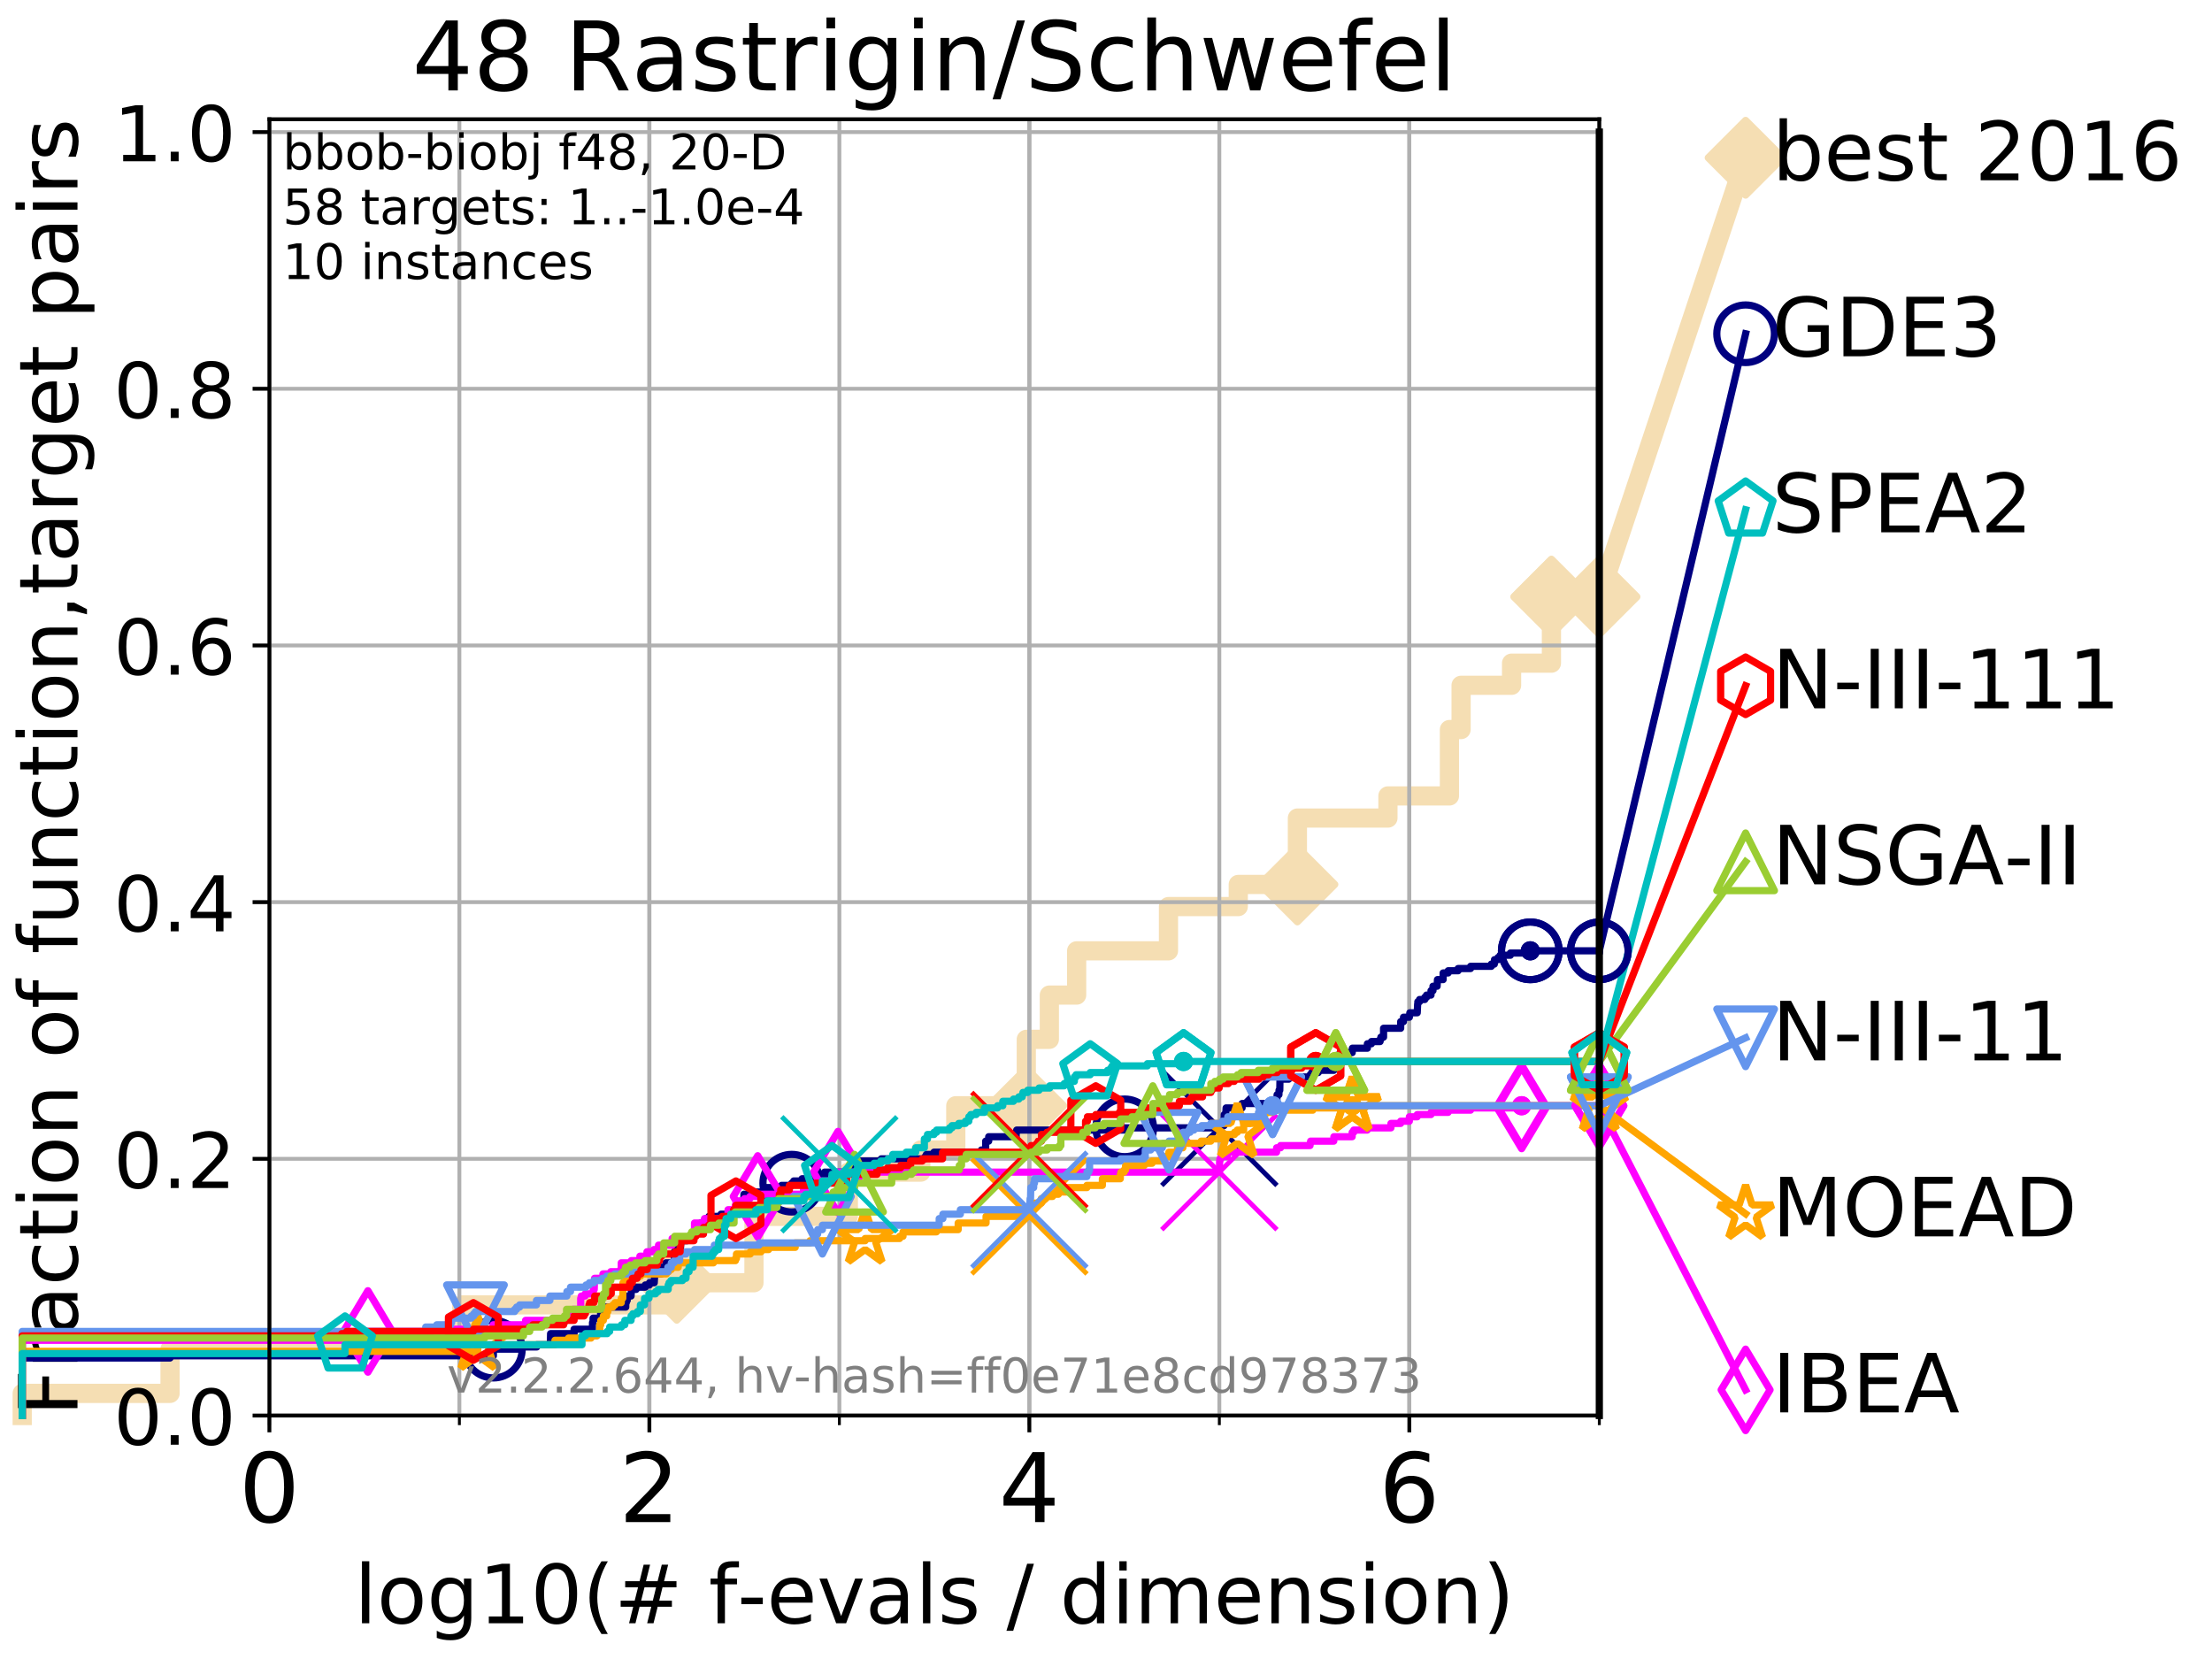 <?xml version="1.0" encoding="utf-8" standalone="no"?>
<!DOCTYPE svg PUBLIC "-//W3C//DTD SVG 1.1//EN"
  "http://www.w3.org/Graphics/SVG/1.1/DTD/svg11.dtd">
<!-- Created with matplotlib (http://matplotlib.org/) -->
<svg height="345.6pt" version="1.1" viewBox="0 0 460.8 345.6" width="460.8pt" xmlns="http://www.w3.org/2000/svg" xmlns:xlink="http://www.w3.org/1999/xlink">
 <defs>
  <style type="text/css">
*{stroke-linecap:butt;stroke-linejoin:round;}
  </style>
 </defs>
 <g id="figure_1">
  <g id="patch_1">
   <path d="M 0 345.6 
L 460.8 345.6 
L 460.8 0 
L 0 0 
z
" style="fill:#ffffff;"/>
  </g>
  <g id="axes_1">
   <g id="patch_2">
    <path d="M 56.12 294.88 
L 333.168 294.88 
L 333.168 24.84 
L 56.12 24.84 
z
" style="fill:#ffffff;"/>
   </g>
   <g id="line2d_1">
    <path d="M 4.627 294.88 
L 4.627 290.27 
L 35.425 290.27 
L 35.425 281.051 
L 96.206 281.051 
L 96.206 271.831 
L 140.986 271.831 
L 140.986 267.221 
L 157.063 267.221 
L 157.063 253.392 
L 176.727 253.392 
L 176.727 244.173 
L 191.821 244.173 
L 191.821 239.563 
L 199.107 239.563 
L 199.107 230.343 
L 213.795 230.343 
L 213.795 216.514 
L 218.599 216.514 
L 218.599 207.294 
L 224.284 207.294 
L 224.284 198.075 
L 243.414 198.075 
L 243.414 188.855 
L 257.953 188.855 
L 257.953 184.246 
L 270.273 184.246 
L 270.273 170.416 
L 289.131 170.416 
L 289.131 165.807 
L 301.942 165.807 
L 301.942 151.977 
L 304.371 151.977 
L 304.371 142.758 
L 314.888 142.758 
L 314.888 138.148 
L 323.188 138.148 
L 323.188 124.319 
L 333.168 124.319 
" style="fill:none;stroke:#f5deb3;stroke-linecap:square;stroke-width:4;"/>
   </g>
   <g id="line2d_2">
    <defs>
     <path d="M -0 7.778 
L 7.778 0 
L 0 -7.778 
L -7.778 -0 
z
" id="m9790b313ca" style="stroke:#f5deb3;stroke-linejoin:miter;stroke-width:1.5;"/>
    </defs>
    <g>
     <use style="fill:#f5deb3;stroke:#f5deb3;stroke-linejoin:miter;stroke-width:1.5;" x="140.986" xlink:href="#m9790b313ca" y="267.221"/>
     <use style="fill:#f5deb3;stroke:#f5deb3;stroke-linejoin:miter;stroke-width:1.5;" x="213.795" xlink:href="#m9790b313ca" y="230.343"/>
     <use style="fill:#f5deb3;stroke:#f5deb3;stroke-linejoin:miter;stroke-width:1.5;" x="270.273" xlink:href="#m9790b313ca" y="184.246"/>
     <use style="fill:#f5deb3;stroke:#f5deb3;stroke-linejoin:miter;stroke-width:1.5;" x="323.188" xlink:href="#m9790b313ca" y="124.319"/>
     <use style="fill:#f5deb3;stroke:#f5deb3;stroke-linejoin:miter;stroke-width:1.5;" x="323.188" xlink:href="#m9790b313ca" y="124.319"/>
     <use style="fill:#f5deb3;stroke:#f5deb3;stroke-linejoin:miter;stroke-width:1.5;" x="333.168" xlink:href="#m9790b313ca" y="124.319"/>
    </g>
   </g>
   <g id="line2d_3">
    <path style="fill:none;stroke:#f5deb3;stroke-linecap:square;stroke-width:4;"/>
    <g/>
   </g>
   <g id="line2d_4">
    <path d="M 333.168 124.319 
L 363.643 32.861 
" style="fill:none;stroke:#f5deb3;stroke-linecap:square;stroke-width:4;"/>
    <g>
     <use style="fill:#f5deb3;stroke:#f5deb3;stroke-linejoin:miter;stroke-width:1.5;" x="333.168" xlink:href="#m9790b313ca" y="124.319"/>
     <use style="fill:#f5deb3;stroke:#f5deb3;stroke-linejoin:miter;stroke-width:1.5;" x="363.643" xlink:href="#m9790b313ca" y="32.861"/>
    </g>
   </g>
   <g id="matplotlib.axis_1">
    <g id="xtick_1">
     <g id="line2d_5">
      <path clip-path="url(#p99b1336155)" d="M 56.12 294.88 
L 56.12 24.84 
" style="fill:none;stroke:#b0b0b0;stroke-linecap:square;stroke-width:0.8;"/>
     </g>
     <g id="line2d_6">
      <defs>
       <path d="M 0 0 
L 0 3.5 
" id="m6b7f49fa74" style="stroke:#000000;stroke-width:0.8;"/>
      </defs>
      <g>
       <use style="stroke:#000000;stroke-width:0.8;" x="56.12" xlink:href="#m6b7f49fa74" y="294.88"/>
      </g>
     </g>
     <g id="text_1">
      <!-- 0 -->
      <defs>
       <path d="M 31.781 66.406 
Q 24.172 66.406 20.328 58.906 
Q 16.5 51.422 16.5 36.375 
Q 16.5 21.391 20.328 13.891 
Q 24.172 6.391 31.781 6.391 
Q 39.453 6.391 43.281 13.891 
Q 47.125 21.391 47.125 36.375 
Q 47.125 51.422 43.281 58.906 
Q 39.453 66.406 31.781 66.406 
z
M 31.781 74.219 
Q 44.047 74.219 50.516 64.516 
Q 56.984 54.828 56.984 36.375 
Q 56.984 17.969 50.516 8.266 
Q 44.047 -1.422 31.781 -1.422 
Q 19.531 -1.422 13.062 8.266 
Q 6.594 17.969 6.594 36.375 
Q 6.594 54.828 13.062 64.516 
Q 19.531 74.219 31.781 74.219 
z
" id="DejaVuSans-30"/>
      </defs>
      <g transform="translate(49.758 317.077)scale(0.2 -0.2)">
       <use xlink:href="#DejaVuSans-30"/>
      </g>
     </g>
    </g>
    <g id="xtick_2">
     <g id="line2d_7">
      <path clip-path="url(#p99b1336155)" d="M 135.277 294.88 
L 135.277 24.84 
" style="fill:none;stroke:#b0b0b0;stroke-linecap:square;stroke-width:0.8;"/>
     </g>
     <g id="line2d_8">
      <g>
       <use style="stroke:#000000;stroke-width:0.8;" x="135.277" xlink:href="#m6b7f49fa74" y="294.88"/>
      </g>
     </g>
     <g id="text_2">
      <!-- 2 -->
      <defs>
       <path d="M 19.188 8.297 
L 53.609 8.297 
L 53.609 0 
L 7.328 0 
L 7.328 8.297 
Q 12.938 14.109 22.625 23.891 
Q 32.328 33.688 34.812 36.531 
Q 39.547 41.844 41.422 45.531 
Q 43.312 49.219 43.312 52.781 
Q 43.312 58.594 39.234 62.25 
Q 35.156 65.922 28.609 65.922 
Q 23.969 65.922 18.812 64.312 
Q 13.672 62.703 7.812 59.422 
L 7.812 69.391 
Q 13.766 71.781 18.938 73 
Q 24.125 74.219 28.422 74.219 
Q 39.75 74.219 46.484 68.547 
Q 53.219 62.891 53.219 53.422 
Q 53.219 48.922 51.531 44.891 
Q 49.859 40.875 45.406 35.406 
Q 44.188 33.984 37.641 27.219 
Q 31.109 20.453 19.188 8.297 
z
" id="DejaVuSans-32"/>
      </defs>
      <g transform="translate(128.914 317.077)scale(0.2 -0.2)">
       <use xlink:href="#DejaVuSans-32"/>
      </g>
     </g>
    </g>
    <g id="xtick_3">
     <g id="line2d_9">
      <path clip-path="url(#p99b1336155)" d="M 214.433 294.88 
L 214.433 24.84 
" style="fill:none;stroke:#b0b0b0;stroke-linecap:square;stroke-width:0.8;"/>
     </g>
     <g id="line2d_10">
      <g>
       <use style="stroke:#000000;stroke-width:0.8;" x="214.433" xlink:href="#m6b7f49fa74" y="294.88"/>
      </g>
     </g>
     <g id="text_3">
      <!-- 4 -->
      <defs>
       <path d="M 37.797 64.312 
L 12.891 25.391 
L 37.797 25.391 
z
M 35.203 72.906 
L 47.609 72.906 
L 47.609 25.391 
L 58.016 25.391 
L 58.016 17.188 
L 47.609 17.188 
L 47.609 0 
L 37.797 0 
L 37.797 17.188 
L 4.891 17.188 
L 4.891 26.703 
z
" id="DejaVuSans-34"/>
      </defs>
      <g transform="translate(208.071 317.077)scale(0.2 -0.2)">
       <use xlink:href="#DejaVuSans-34"/>
      </g>
     </g>
    </g>
    <g id="xtick_4">
     <g id="line2d_11">
      <path clip-path="url(#p99b1336155)" d="M 293.59 294.88 
L 293.59 24.84 
" style="fill:none;stroke:#b0b0b0;stroke-linecap:square;stroke-width:0.8;"/>
     </g>
     <g id="line2d_12">
      <g>
       <use style="stroke:#000000;stroke-width:0.8;" x="293.59" xlink:href="#m6b7f49fa74" y="294.88"/>
      </g>
     </g>
     <g id="text_4">
      <!-- 6 -->
      <defs>
       <path d="M 33.016 40.375 
Q 26.375 40.375 22.484 35.828 
Q 18.609 31.297 18.609 23.391 
Q 18.609 15.531 22.484 10.953 
Q 26.375 6.391 33.016 6.391 
Q 39.656 6.391 43.531 10.953 
Q 47.406 15.531 47.406 23.391 
Q 47.406 31.297 43.531 35.828 
Q 39.656 40.375 33.016 40.375 
z
M 52.594 71.297 
L 52.594 62.312 
Q 48.875 64.062 45.094 64.984 
Q 41.312 65.922 37.594 65.922 
Q 27.828 65.922 22.672 59.328 
Q 17.531 52.734 16.797 39.406 
Q 19.672 43.656 24.016 45.922 
Q 28.375 48.188 33.594 48.188 
Q 44.578 48.188 50.953 41.516 
Q 57.328 34.859 57.328 23.391 
Q 57.328 12.156 50.688 5.359 
Q 44.047 -1.422 33.016 -1.422 
Q 20.359 -1.422 13.672 8.266 
Q 6.984 17.969 6.984 36.375 
Q 6.984 53.656 15.188 63.938 
Q 23.391 74.219 37.203 74.219 
Q 40.922 74.219 44.703 73.484 
Q 48.484 72.75 52.594 71.297 
z
" id="DejaVuSans-36"/>
      </defs>
      <g transform="translate(287.227 317.077)scale(0.2 -0.2)">
       <use xlink:href="#DejaVuSans-36"/>
      </g>
     </g>
    </g>
    <g id="xtick_5">
     <g id="line2d_13">
      <path clip-path="url(#p99b1336155)" d="M 56.12 294.88 
L 56.12 24.84 
" style="fill:none;stroke:#b0b0b0;stroke-linecap:square;stroke-width:0.8;"/>
     </g>
     <g id="line2d_14">
      <defs>
       <path d="M 0 0 
L 0 2 
" id="m770b83f98c" style="stroke:#000000;stroke-width:0.6;"/>
      </defs>
      <g>
       <use style="stroke:#000000;stroke-width:0.6;" x="56.12" xlink:href="#m770b83f98c" y="294.88"/>
      </g>
     </g>
    </g>
    <g id="xtick_6">
     <g id="line2d_15">
      <path clip-path="url(#p99b1336155)" d="M 95.698 294.88 
L 95.698 24.84 
" style="fill:none;stroke:#b0b0b0;stroke-linecap:square;stroke-width:0.8;"/>
     </g>
     <g id="line2d_16">
      <g>
       <use style="stroke:#000000;stroke-width:0.6;" x="95.698" xlink:href="#m770b83f98c" y="294.88"/>
      </g>
     </g>
    </g>
    <g id="xtick_7">
     <g id="line2d_17">
      <path clip-path="url(#p99b1336155)" d="M 135.277 294.88 
L 135.277 24.84 
" style="fill:none;stroke:#b0b0b0;stroke-linecap:square;stroke-width:0.8;"/>
     </g>
     <g id="line2d_18">
      <g>
       <use style="stroke:#000000;stroke-width:0.6;" x="135.277" xlink:href="#m770b83f98c" y="294.88"/>
      </g>
     </g>
    </g>
    <g id="xtick_8">
     <g id="line2d_19">
      <path clip-path="url(#p99b1336155)" d="M 174.855 294.88 
L 174.855 24.84 
" style="fill:none;stroke:#b0b0b0;stroke-linecap:square;stroke-width:0.8;"/>
     </g>
     <g id="line2d_20">
      <g>
       <use style="stroke:#000000;stroke-width:0.6;" x="174.855" xlink:href="#m770b83f98c" y="294.88"/>
      </g>
     </g>
    </g>
    <g id="xtick_9">
     <g id="line2d_21">
      <path clip-path="url(#p99b1336155)" d="M 214.433 294.88 
L 214.433 24.84 
" style="fill:none;stroke:#b0b0b0;stroke-linecap:square;stroke-width:0.8;"/>
     </g>
     <g id="line2d_22">
      <g>
       <use style="stroke:#000000;stroke-width:0.6;" x="214.433" xlink:href="#m770b83f98c" y="294.88"/>
      </g>
     </g>
    </g>
    <g id="xtick_10">
     <g id="line2d_23">
      <path clip-path="url(#p99b1336155)" d="M 254.011 294.88 
L 254.011 24.84 
" style="fill:none;stroke:#b0b0b0;stroke-linecap:square;stroke-width:0.8;"/>
     </g>
     <g id="line2d_24">
      <g>
       <use style="stroke:#000000;stroke-width:0.6;" x="254.011" xlink:href="#m770b83f98c" y="294.88"/>
      </g>
     </g>
    </g>
    <g id="xtick_11">
     <g id="line2d_25">
      <path clip-path="url(#p99b1336155)" d="M 293.59 294.88 
L 293.59 24.84 
" style="fill:none;stroke:#b0b0b0;stroke-linecap:square;stroke-width:0.8;"/>
     </g>
     <g id="line2d_26">
      <g>
       <use style="stroke:#000000;stroke-width:0.6;" x="293.59" xlink:href="#m770b83f98c" y="294.88"/>
      </g>
     </g>
    </g>
    <g id="xtick_12">
     <g id="line2d_27">
      <path clip-path="url(#p99b1336155)" d="M 333.168 294.88 
L 333.168 24.84 
" style="fill:none;stroke:#b0b0b0;stroke-linecap:square;stroke-width:0.8;"/>
     </g>
     <g id="line2d_28">
      <g>
       <use style="stroke:#000000;stroke-width:0.6;" x="333.168" xlink:href="#m770b83f98c" y="294.88"/>
      </g>
     </g>
    </g>
    <g id="text_5">
     <!-- log10(# f-evals / dimension) -->
     <defs>
      <path d="M 9.422 75.984 
L 18.406 75.984 
L 18.406 0 
L 9.422 0 
z
" id="DejaVuSans-6c"/>
      <path d="M 30.609 48.391 
Q 23.391 48.391 19.188 42.75 
Q 14.984 37.109 14.984 27.297 
Q 14.984 17.484 19.156 11.844 
Q 23.344 6.203 30.609 6.203 
Q 37.797 6.203 41.984 11.859 
Q 46.188 17.531 46.188 27.297 
Q 46.188 37.016 41.984 42.703 
Q 37.797 48.391 30.609 48.391 
z
M 30.609 56 
Q 42.328 56 49.016 48.375 
Q 55.719 40.766 55.719 27.297 
Q 55.719 13.875 49.016 6.219 
Q 42.328 -1.422 30.609 -1.422 
Q 18.844 -1.422 12.172 6.219 
Q 5.516 13.875 5.516 27.297 
Q 5.516 40.766 12.172 48.375 
Q 18.844 56 30.609 56 
z
" id="DejaVuSans-6f"/>
      <path d="M 45.406 27.984 
Q 45.406 37.75 41.375 43.109 
Q 37.359 48.484 30.078 48.484 
Q 22.859 48.484 18.828 43.109 
Q 14.797 37.75 14.797 27.984 
Q 14.797 18.266 18.828 12.891 
Q 22.859 7.516 30.078 7.516 
Q 37.359 7.516 41.375 12.891 
Q 45.406 18.266 45.406 27.984 
z
M 54.391 6.781 
Q 54.391 -7.172 48.188 -13.984 
Q 42 -20.797 29.203 -20.797 
Q 24.469 -20.797 20.266 -20.094 
Q 16.062 -19.391 12.109 -17.922 
L 12.109 -9.188 
Q 16.062 -11.328 19.922 -12.344 
Q 23.781 -13.375 27.781 -13.375 
Q 36.625 -13.375 41.016 -8.766 
Q 45.406 -4.156 45.406 5.172 
L 45.406 9.625 
Q 42.625 4.781 38.281 2.391 
Q 33.938 0 27.875 0 
Q 17.828 0 11.672 7.656 
Q 5.516 15.328 5.516 27.984 
Q 5.516 40.672 11.672 48.328 
Q 17.828 56 27.875 56 
Q 33.938 56 38.281 53.609 
Q 42.625 51.219 45.406 46.391 
L 45.406 54.688 
L 54.391 54.688 
z
" id="DejaVuSans-67"/>
      <path d="M 12.406 8.297 
L 28.516 8.297 
L 28.516 63.922 
L 10.984 60.406 
L 10.984 69.391 
L 28.422 72.906 
L 38.281 72.906 
L 38.281 8.297 
L 54.391 8.297 
L 54.391 0 
L 12.406 0 
z
" id="DejaVuSans-31"/>
      <path d="M 31 75.875 
Q 24.469 64.656 21.281 53.656 
Q 18.109 42.672 18.109 31.391 
Q 18.109 20.125 21.312 9.062 
Q 24.516 -2 31 -13.188 
L 23.188 -13.188 
Q 15.875 -1.703 12.234 9.375 
Q 8.594 20.453 8.594 31.391 
Q 8.594 42.281 12.203 53.312 
Q 15.828 64.359 23.188 75.875 
z
" id="DejaVuSans-28"/>
      <path d="M 51.125 44 
L 36.922 44 
L 32.812 27.688 
L 47.125 27.688 
z
M 43.797 71.781 
L 38.719 51.516 
L 52.984 51.516 
L 58.109 71.781 
L 65.922 71.781 
L 60.891 51.516 
L 76.125 51.516 
L 76.125 44 
L 58.984 44 
L 54.984 27.688 
L 70.516 27.688 
L 70.516 20.219 
L 53.078 20.219 
L 48 0 
L 40.188 0 
L 45.219 20.219 
L 30.906 20.219 
L 25.875 0 
L 18.016 0 
L 23.094 20.219 
L 7.719 20.219 
L 7.719 27.688 
L 24.906 27.688 
L 29 44 
L 13.281 44 
L 13.281 51.516 
L 30.906 51.516 
L 35.891 71.781 
z
" id="DejaVuSans-23"/>
      <path id="DejaVuSans-20"/>
      <path d="M 37.109 75.984 
L 37.109 68.5 
L 28.516 68.5 
Q 23.688 68.5 21.797 66.547 
Q 19.922 64.594 19.922 59.516 
L 19.922 54.688 
L 34.719 54.688 
L 34.719 47.703 
L 19.922 47.703 
L 19.922 0 
L 10.891 0 
L 10.891 47.703 
L 2.297 47.703 
L 2.297 54.688 
L 10.891 54.688 
L 10.891 58.5 
Q 10.891 67.625 15.141 71.797 
Q 19.391 75.984 28.609 75.984 
z
" id="DejaVuSans-66"/>
      <path d="M 4.891 31.391 
L 31.203 31.391 
L 31.203 23.391 
L 4.891 23.391 
z
" id="DejaVuSans-2d"/>
      <path d="M 56.203 29.594 
L 56.203 25.203 
L 14.891 25.203 
Q 15.484 15.922 20.484 11.062 
Q 25.484 6.203 34.422 6.203 
Q 39.594 6.203 44.453 7.469 
Q 49.312 8.734 54.109 11.281 
L 54.109 2.781 
Q 49.266 0.734 44.188 -0.344 
Q 39.109 -1.422 33.891 -1.422 
Q 20.797 -1.422 13.156 6.188 
Q 5.516 13.812 5.516 26.812 
Q 5.516 40.234 12.766 48.109 
Q 20.016 56 32.328 56 
Q 43.359 56 49.781 48.891 
Q 56.203 41.797 56.203 29.594 
z
M 47.219 32.234 
Q 47.125 39.594 43.094 43.984 
Q 39.062 48.391 32.422 48.391 
Q 24.906 48.391 20.391 44.141 
Q 15.875 39.891 15.188 32.172 
z
" id="DejaVuSans-65"/>
      <path d="M 2.984 54.688 
L 12.5 54.688 
L 29.594 8.797 
L 46.688 54.688 
L 56.203 54.688 
L 35.688 0 
L 23.484 0 
z
" id="DejaVuSans-76"/>
      <path d="M 34.281 27.484 
Q 23.391 27.484 19.188 25 
Q 14.984 22.516 14.984 16.5 
Q 14.984 11.719 18.141 8.906 
Q 21.297 6.109 26.703 6.109 
Q 34.188 6.109 38.703 11.406 
Q 43.219 16.703 43.219 25.484 
L 43.219 27.484 
z
M 52.203 31.203 
L 52.203 0 
L 43.219 0 
L 43.219 8.297 
Q 40.141 3.328 35.547 0.953 
Q 30.953 -1.422 24.312 -1.422 
Q 15.922 -1.422 10.953 3.297 
Q 6 8.016 6 15.922 
Q 6 25.141 12.172 29.828 
Q 18.359 34.516 30.609 34.516 
L 43.219 34.516 
L 43.219 35.406 
Q 43.219 41.609 39.141 45 
Q 35.062 48.391 27.688 48.391 
Q 23 48.391 18.547 47.266 
Q 14.109 46.141 10.016 43.891 
L 10.016 52.203 
Q 14.938 54.109 19.578 55.047 
Q 24.219 56 28.609 56 
Q 40.484 56 46.344 49.844 
Q 52.203 43.703 52.203 31.203 
z
" id="DejaVuSans-61"/>
      <path d="M 44.281 53.078 
L 44.281 44.578 
Q 40.484 46.531 36.375 47.5 
Q 32.281 48.484 27.875 48.484 
Q 21.188 48.484 17.844 46.438 
Q 14.5 44.391 14.5 40.281 
Q 14.5 37.156 16.891 35.375 
Q 19.281 33.594 26.516 31.984 
L 29.594 31.297 
Q 39.156 29.25 43.188 25.516 
Q 47.219 21.781 47.219 15.094 
Q 47.219 7.469 41.188 3.016 
Q 35.156 -1.422 24.609 -1.422 
Q 20.219 -1.422 15.453 -0.562 
Q 10.688 0.297 5.422 2 
L 5.422 11.281 
Q 10.406 8.688 15.234 7.391 
Q 20.062 6.109 24.812 6.109 
Q 31.156 6.109 34.562 8.281 
Q 37.984 10.453 37.984 14.406 
Q 37.984 18.062 35.516 20.016 
Q 33.062 21.969 24.703 23.781 
L 21.578 24.516 
Q 13.234 26.266 9.516 29.906 
Q 5.812 33.547 5.812 39.891 
Q 5.812 47.609 11.281 51.797 
Q 16.75 56 26.812 56 
Q 31.781 56 36.172 55.266 
Q 40.578 54.547 44.281 53.078 
z
" id="DejaVuSans-73"/>
      <path d="M 25.391 72.906 
L 33.688 72.906 
L 8.297 -9.281 
L 0 -9.281 
z
" id="DejaVuSans-2f"/>
      <path d="M 45.406 46.391 
L 45.406 75.984 
L 54.391 75.984 
L 54.391 0 
L 45.406 0 
L 45.406 8.203 
Q 42.578 3.328 38.25 0.953 
Q 33.938 -1.422 27.875 -1.422 
Q 17.969 -1.422 11.734 6.484 
Q 5.516 14.406 5.516 27.297 
Q 5.516 40.188 11.734 48.094 
Q 17.969 56 27.875 56 
Q 33.938 56 38.25 53.625 
Q 42.578 51.266 45.406 46.391 
z
M 14.797 27.297 
Q 14.797 17.391 18.875 11.75 
Q 22.953 6.109 30.078 6.109 
Q 37.203 6.109 41.297 11.75 
Q 45.406 17.391 45.406 27.297 
Q 45.406 37.203 41.297 42.844 
Q 37.203 48.484 30.078 48.484 
Q 22.953 48.484 18.875 42.844 
Q 14.797 37.203 14.797 27.297 
z
" id="DejaVuSans-64"/>
      <path d="M 9.422 54.688 
L 18.406 54.688 
L 18.406 0 
L 9.422 0 
z
M 9.422 75.984 
L 18.406 75.984 
L 18.406 64.594 
L 9.422 64.594 
z
" id="DejaVuSans-69"/>
      <path d="M 52 44.188 
Q 55.375 50.25 60.062 53.125 
Q 64.75 56 71.094 56 
Q 79.641 56 84.281 50.016 
Q 88.922 44.047 88.922 33.016 
L 88.922 0 
L 79.891 0 
L 79.891 32.719 
Q 79.891 40.578 77.094 44.375 
Q 74.312 48.188 68.609 48.188 
Q 61.625 48.188 57.562 43.547 
Q 53.516 38.922 53.516 30.906 
L 53.516 0 
L 44.484 0 
L 44.484 32.719 
Q 44.484 40.625 41.703 44.406 
Q 38.922 48.188 33.109 48.188 
Q 26.219 48.188 22.156 43.531 
Q 18.109 38.875 18.109 30.906 
L 18.109 0 
L 9.078 0 
L 9.078 54.688 
L 18.109 54.688 
L 18.109 46.188 
Q 21.188 51.219 25.484 53.609 
Q 29.781 56 35.688 56 
Q 41.656 56 45.828 52.969 
Q 50 49.953 52 44.188 
z
" id="DejaVuSans-6d"/>
      <path d="M 54.891 33.016 
L 54.891 0 
L 45.906 0 
L 45.906 32.719 
Q 45.906 40.484 42.875 44.328 
Q 39.844 48.188 33.797 48.188 
Q 26.516 48.188 22.312 43.547 
Q 18.109 38.922 18.109 30.906 
L 18.109 0 
L 9.078 0 
L 9.078 54.688 
L 18.109 54.688 
L 18.109 46.188 
Q 21.344 51.125 25.703 53.562 
Q 30.078 56 35.797 56 
Q 45.219 56 50.047 50.172 
Q 54.891 44.344 54.891 33.016 
z
" id="DejaVuSans-6e"/>
      <path d="M 8.016 75.875 
L 15.828 75.875 
Q 23.141 64.359 26.781 53.312 
Q 30.422 42.281 30.422 31.391 
Q 30.422 20.453 26.781 9.375 
Q 23.141 -1.703 15.828 -13.188 
L 8.016 -13.188 
Q 14.5 -2 17.703 9.062 
Q 20.906 20.125 20.906 31.391 
Q 20.906 42.672 17.703 53.656 
Q 14.5 64.656 8.016 75.875 
z
" id="DejaVuSans-29"/>
     </defs>
     <g transform="translate(73.803 338.154)scale(0.17 -0.17)">
      <use xlink:href="#DejaVuSans-6c"/>
      <use x="27.783" xlink:href="#DejaVuSans-6f"/>
      <use x="88.965" xlink:href="#DejaVuSans-67"/>
      <use x="152.441" xlink:href="#DejaVuSans-31"/>
      <use x="216.064" xlink:href="#DejaVuSans-30"/>
      <use x="279.688" xlink:href="#DejaVuSans-28"/>
      <use x="318.701" xlink:href="#DejaVuSans-23"/>
      <use x="402.49" xlink:href="#DejaVuSans-20"/>
      <use x="434.277" xlink:href="#DejaVuSans-66"/>
      <use x="469.404" xlink:href="#DejaVuSans-2d"/>
      <use x="505.488" xlink:href="#DejaVuSans-65"/>
      <use x="567.012" xlink:href="#DejaVuSans-76"/>
      <use x="626.191" xlink:href="#DejaVuSans-61"/>
      <use x="687.471" xlink:href="#DejaVuSans-6c"/>
      <use x="715.254" xlink:href="#DejaVuSans-73"/>
      <use x="767.354" xlink:href="#DejaVuSans-20"/>
      <use x="799.141" xlink:href="#DejaVuSans-2f"/>
      <use x="832.832" xlink:href="#DejaVuSans-20"/>
      <use x="864.619" xlink:href="#DejaVuSans-64"/>
      <use x="928.096" xlink:href="#DejaVuSans-69"/>
      <use x="955.879" xlink:href="#DejaVuSans-6d"/>
      <use x="1053.291" xlink:href="#DejaVuSans-65"/>
      <use x="1114.814" xlink:href="#DejaVuSans-6e"/>
      <use x="1178.193" xlink:href="#DejaVuSans-73"/>
      <use x="1230.293" xlink:href="#DejaVuSans-69"/>
      <use x="1258.076" xlink:href="#DejaVuSans-6f"/>
      <use x="1319.258" xlink:href="#DejaVuSans-6e"/>
      <use x="1382.637" xlink:href="#DejaVuSans-29"/>
     </g>
    </g>
   </g>
   <g id="matplotlib.axis_2">
    <g id="ytick_1">
     <g id="line2d_29">
      <path clip-path="url(#p99b1336155)" d="M 56.12 294.88 
L 333.168 294.88 
" style="fill:none;stroke:#b0b0b0;stroke-linecap:square;stroke-width:0.8;"/>
     </g>
     <g id="line2d_30">
      <defs>
       <path d="M 0 0 
L -3.5 0 
" id="mb9ebf36300" style="stroke:#000000;stroke-width:0.8;"/>
      </defs>
      <g>
       <use style="stroke:#000000;stroke-width:0.8;" x="56.12" xlink:href="#mb9ebf36300" y="294.88"/>
      </g>
     </g>
     <g id="text_6">
      <!-- 0.0 -->
      <defs>
       <path d="M 10.688 12.406 
L 21 12.406 
L 21 0 
L 10.688 0 
z
" id="DejaVuSans-2e"/>
      </defs>
      <g transform="translate(23.675 300.959)scale(0.16 -0.16)">
       <use xlink:href="#DejaVuSans-30"/>
       <use x="63.623" xlink:href="#DejaVuSans-2e"/>
       <use x="95.41" xlink:href="#DejaVuSans-30"/>
      </g>
     </g>
    </g>
    <g id="ytick_2">
     <g id="line2d_31">
      <path clip-path="url(#p99b1336155)" d="M 56.12 241.407 
L 333.168 241.407 
" style="fill:none;stroke:#b0b0b0;stroke-linecap:square;stroke-width:0.8;"/>
     </g>
     <g id="line2d_32">
      <g>
       <use style="stroke:#000000;stroke-width:0.8;" x="56.12" xlink:href="#mb9ebf36300" y="241.407"/>
      </g>
     </g>
     <g id="text_7">
      <!-- 0.2 -->
      <g transform="translate(23.675 247.485)scale(0.16 -0.16)">
       <use xlink:href="#DejaVuSans-30"/>
       <use x="63.623" xlink:href="#DejaVuSans-2e"/>
       <use x="95.41" xlink:href="#DejaVuSans-32"/>
      </g>
     </g>
    </g>
    <g id="ytick_3">
     <g id="line2d_33">
      <path clip-path="url(#p99b1336155)" d="M 56.12 187.933 
L 333.168 187.933 
" style="fill:none;stroke:#b0b0b0;stroke-linecap:square;stroke-width:0.8;"/>
     </g>
     <g id="line2d_34">
      <g>
       <use style="stroke:#000000;stroke-width:0.8;" x="56.12" xlink:href="#mb9ebf36300" y="187.933"/>
      </g>
     </g>
     <g id="text_8">
      <!-- 0.4 -->
      <g transform="translate(23.675 194.012)scale(0.16 -0.16)">
       <use xlink:href="#DejaVuSans-30"/>
       <use x="63.623" xlink:href="#DejaVuSans-2e"/>
       <use x="95.41" xlink:href="#DejaVuSans-34"/>
      </g>
     </g>
    </g>
    <g id="ytick_4">
     <g id="line2d_35">
      <path clip-path="url(#p99b1336155)" d="M 56.12 134.46 
L 333.168 134.46 
" style="fill:none;stroke:#b0b0b0;stroke-linecap:square;stroke-width:0.8;"/>
     </g>
     <g id="line2d_36">
      <g>
       <use style="stroke:#000000;stroke-width:0.8;" x="56.12" xlink:href="#mb9ebf36300" y="134.46"/>
      </g>
     </g>
     <g id="text_9">
      <!-- 0.6 -->
      <g transform="translate(23.675 140.539)scale(0.16 -0.16)">
       <use xlink:href="#DejaVuSans-30"/>
       <use x="63.623" xlink:href="#DejaVuSans-2e"/>
       <use x="95.41" xlink:href="#DejaVuSans-36"/>
      </g>
     </g>
    </g>
    <g id="ytick_5">
     <g id="line2d_37">
      <path clip-path="url(#p99b1336155)" d="M 56.12 80.987 
L 333.168 80.987 
" style="fill:none;stroke:#b0b0b0;stroke-linecap:square;stroke-width:0.8;"/>
     </g>
     <g id="line2d_38">
      <g>
       <use style="stroke:#000000;stroke-width:0.8;" x="56.12" xlink:href="#mb9ebf36300" y="80.987"/>
      </g>
     </g>
     <g id="text_10">
      <!-- 0.8 -->
      <defs>
       <path d="M 31.781 34.625 
Q 24.75 34.625 20.719 30.859 
Q 16.703 27.094 16.703 20.516 
Q 16.703 13.922 20.719 10.156 
Q 24.75 6.391 31.781 6.391 
Q 38.812 6.391 42.859 10.172 
Q 46.922 13.969 46.922 20.516 
Q 46.922 27.094 42.891 30.859 
Q 38.875 34.625 31.781 34.625 
z
M 21.922 38.812 
Q 15.578 40.375 12.031 44.719 
Q 8.5 49.078 8.5 55.328 
Q 8.5 64.062 14.719 69.141 
Q 20.953 74.219 31.781 74.219 
Q 42.672 74.219 48.875 69.141 
Q 55.078 64.062 55.078 55.328 
Q 55.078 49.078 51.531 44.719 
Q 48 40.375 41.703 38.812 
Q 48.828 37.156 52.797 32.312 
Q 56.781 27.484 56.781 20.516 
Q 56.781 9.906 50.312 4.234 
Q 43.844 -1.422 31.781 -1.422 
Q 19.734 -1.422 13.25 4.234 
Q 6.781 9.906 6.781 20.516 
Q 6.781 27.484 10.781 32.312 
Q 14.797 37.156 21.922 38.812 
z
M 18.312 54.391 
Q 18.312 48.734 21.844 45.562 
Q 25.391 42.391 31.781 42.391 
Q 38.141 42.391 41.719 45.562 
Q 45.312 48.734 45.312 54.391 
Q 45.312 60.062 41.719 63.234 
Q 38.141 66.406 31.781 66.406 
Q 25.391 66.406 21.844 63.234 
Q 18.312 60.062 18.312 54.391 
z
" id="DejaVuSans-38"/>
      </defs>
      <g transform="translate(23.675 87.066)scale(0.16 -0.16)">
       <use xlink:href="#DejaVuSans-30"/>
       <use x="63.623" xlink:href="#DejaVuSans-2e"/>
       <use x="95.41" xlink:href="#DejaVuSans-38"/>
      </g>
     </g>
    </g>
    <g id="ytick_6">
     <g id="line2d_39">
      <path clip-path="url(#p99b1336155)" d="M 56.12 27.514 
L 333.168 27.514 
" style="fill:none;stroke:#b0b0b0;stroke-linecap:square;stroke-width:0.8;"/>
     </g>
     <g id="line2d_40">
      <g>
       <use style="stroke:#000000;stroke-width:0.8;" x="56.12" xlink:href="#mb9ebf36300" y="27.514"/>
      </g>
     </g>
     <g id="text_11">
      <!-- 1.0 -->
      <g transform="translate(23.675 33.592)scale(0.16 -0.16)">
       <use xlink:href="#DejaVuSans-31"/>
       <use x="63.623" xlink:href="#DejaVuSans-2e"/>
       <use x="95.41" xlink:href="#DejaVuSans-30"/>
      </g>
     </g>
    </g>
    <g id="text_12">
     <!-- Fraction of function,target pairs -->
     <defs>
      <path d="M 9.812 72.906 
L 51.703 72.906 
L 51.703 64.594 
L 19.672 64.594 
L 19.672 43.109 
L 48.578 43.109 
L 48.578 34.812 
L 19.672 34.812 
L 19.672 0 
L 9.812 0 
z
" id="DejaVuSans-46"/>
      <path d="M 41.109 46.297 
Q 39.594 47.172 37.812 47.578 
Q 36.031 48 33.891 48 
Q 26.266 48 22.188 43.047 
Q 18.109 38.094 18.109 28.812 
L 18.109 0 
L 9.078 0 
L 9.078 54.688 
L 18.109 54.688 
L 18.109 46.188 
Q 20.953 51.172 25.484 53.578 
Q 30.031 56 36.531 56 
Q 37.453 56 38.578 55.875 
Q 39.703 55.766 41.062 55.516 
z
" id="DejaVuSans-72"/>
      <path d="M 48.781 52.594 
L 48.781 44.188 
Q 44.969 46.297 41.141 47.344 
Q 37.312 48.391 33.406 48.391 
Q 24.656 48.391 19.812 42.844 
Q 14.984 37.312 14.984 27.297 
Q 14.984 17.281 19.812 11.734 
Q 24.656 6.203 33.406 6.203 
Q 37.312 6.203 41.141 7.25 
Q 44.969 8.297 48.781 10.406 
L 48.781 2.094 
Q 45.016 0.344 40.984 -0.531 
Q 36.969 -1.422 32.422 -1.422 
Q 20.062 -1.422 12.781 6.344 
Q 5.516 14.109 5.516 27.297 
Q 5.516 40.672 12.859 48.328 
Q 20.219 56 33.016 56 
Q 37.156 56 41.109 55.141 
Q 45.062 54.297 48.781 52.594 
z
" id="DejaVuSans-63"/>
      <path d="M 18.312 70.219 
L 18.312 54.688 
L 36.812 54.688 
L 36.812 47.703 
L 18.312 47.703 
L 18.312 18.016 
Q 18.312 11.328 20.141 9.422 
Q 21.969 7.516 27.594 7.516 
L 36.812 7.516 
L 36.812 0 
L 27.594 0 
Q 17.188 0 13.234 3.875 
Q 9.281 7.766 9.281 18.016 
L 9.281 47.703 
L 2.688 47.703 
L 2.688 54.688 
L 9.281 54.688 
L 9.281 70.219 
z
" id="DejaVuSans-74"/>
      <path d="M 8.5 21.578 
L 8.5 54.688 
L 17.484 54.688 
L 17.484 21.922 
Q 17.484 14.156 20.5 10.266 
Q 23.531 6.391 29.594 6.391 
Q 36.859 6.391 41.078 11.031 
Q 45.312 15.672 45.312 23.688 
L 45.312 54.688 
L 54.297 54.688 
L 54.297 0 
L 45.312 0 
L 45.312 8.406 
Q 42.047 3.422 37.719 1 
Q 33.406 -1.422 27.688 -1.422 
Q 18.266 -1.422 13.375 4.438 
Q 8.5 10.297 8.5 21.578 
z
M 31.109 56 
z
" id="DejaVuSans-75"/>
      <path d="M 11.719 12.406 
L 22.016 12.406 
L 22.016 4 
L 14.016 -11.625 
L 7.719 -11.625 
L 11.719 4 
z
" id="DejaVuSans-2c"/>
      <path d="M 18.109 8.203 
L 18.109 -20.797 
L 9.078 -20.797 
L 9.078 54.688 
L 18.109 54.688 
L 18.109 46.391 
Q 20.953 51.266 25.266 53.625 
Q 29.594 56 35.594 56 
Q 45.562 56 51.781 48.094 
Q 58.016 40.188 58.016 27.297 
Q 58.016 14.406 51.781 6.484 
Q 45.562 -1.422 35.594 -1.422 
Q 29.594 -1.422 25.266 0.953 
Q 20.953 3.328 18.109 8.203 
z
M 48.688 27.297 
Q 48.688 37.203 44.609 42.844 
Q 40.531 48.484 33.406 48.484 
Q 26.266 48.484 22.188 42.844 
Q 18.109 37.203 18.109 27.297 
Q 18.109 17.391 22.188 11.75 
Q 26.266 6.109 33.406 6.109 
Q 40.531 6.109 44.609 11.75 
Q 48.688 17.391 48.688 27.297 
z
" id="DejaVuSans-70"/>
     </defs>
     <g transform="translate(16.14 294.999)rotate(-90)scale(0.17 -0.17)">
      <use xlink:href="#DejaVuSans-46"/>
      <use x="57.41" xlink:href="#DejaVuSans-72"/>
      <use x="98.523" xlink:href="#DejaVuSans-61"/>
      <use x="159.803" xlink:href="#DejaVuSans-63"/>
      <use x="214.783" xlink:href="#DejaVuSans-74"/>
      <use x="253.992" xlink:href="#DejaVuSans-69"/>
      <use x="281.775" xlink:href="#DejaVuSans-6f"/>
      <use x="342.957" xlink:href="#DejaVuSans-6e"/>
      <use x="406.336" xlink:href="#DejaVuSans-20"/>
      <use x="438.123" xlink:href="#DejaVuSans-6f"/>
      <use x="499.305" xlink:href="#DejaVuSans-66"/>
      <use x="534.51" xlink:href="#DejaVuSans-20"/>
      <use x="566.297" xlink:href="#DejaVuSans-66"/>
      <use x="601.502" xlink:href="#DejaVuSans-75"/>
      <use x="664.881" xlink:href="#DejaVuSans-6e"/>
      <use x="728.26" xlink:href="#DejaVuSans-63"/>
      <use x="783.24" xlink:href="#DejaVuSans-74"/>
      <use x="822.449" xlink:href="#DejaVuSans-69"/>
      <use x="850.232" xlink:href="#DejaVuSans-6f"/>
      <use x="911.414" xlink:href="#DejaVuSans-6e"/>
      <use x="974.793" xlink:href="#DejaVuSans-2c"/>
      <use x="1006.58" xlink:href="#DejaVuSans-74"/>
      <use x="1045.789" xlink:href="#DejaVuSans-61"/>
      <use x="1107.068" xlink:href="#DejaVuSans-72"/>
      <use x="1148.166" xlink:href="#DejaVuSans-67"/>
      <use x="1211.643" xlink:href="#DejaVuSans-65"/>
      <use x="1273.166" xlink:href="#DejaVuSans-74"/>
      <use x="1312.375" xlink:href="#DejaVuSans-20"/>
      <use x="1344.162" xlink:href="#DejaVuSans-70"/>
      <use x="1407.639" xlink:href="#DejaVuSans-61"/>
      <use x="1468.918" xlink:href="#DejaVuSans-69"/>
      <use x="1496.701" xlink:href="#DejaVuSans-72"/>
      <use x="1537.814" xlink:href="#DejaVuSans-73"/>
     </g>
    </g>
   </g>
   <g id="line2d_41">
    <defs>
     <path d="M 0 1.5 
C 0.398 1.5 0.779 1.342 1.061 1.061 
C 1.342 0.779 1.5 0.398 1.5 0 
C 1.5 -0.398 1.342 -0.779 1.061 -1.061 
C 0.779 -1.342 0.398 -1.5 0 -1.5 
C -0.398 -1.5 -0.779 -1.342 -1.061 -1.061 
C -1.342 -0.779 -1.5 -0.398 -1.5 0 
C -1.5 0.398 -1.342 0.779 -1.061 1.061 
C -0.779 1.342 -0.398 1.5 0 1.5 
z
" id="m54e7e3a8be" style="stroke:#f5deb3;"/>
    </defs>
    <g>
     <use style="fill:#f5deb3;stroke:#f5deb3;" x="323.188" xlink:href="#m54e7e3a8be" y="124.319"/>
     <use style="fill:#f5deb3;stroke:#f5deb3;" x="323.188" xlink:href="#m54e7e3a8be" y="124.319"/>
    </g>
   </g>
   <g id="line2d_42">
    <defs>
     <path d="M 0 1.5 
C 0.398 1.5 0.779 1.342 1.061 1.061 
C 1.342 0.779 1.5 0.398 1.5 0 
C 1.5 -0.398 1.342 -0.779 1.061 -1.061 
C 0.779 -1.342 0.398 -1.5 0 -1.5 
C -0.398 -1.5 -0.779 -1.342 -1.061 -1.061 
C -1.342 -0.779 -1.5 -0.398 -1.5 0 
C -1.5 0.398 -1.342 0.779 -1.061 1.061 
C -0.779 1.342 -0.398 1.5 0 1.5 
z
" id="m932554376e" style="stroke:#000080;"/>
    </defs>
    <g>
     <use style="fill:#000080;stroke:#000080;" x="318.788" xlink:href="#m932554376e" y="198.075"/>
     <use style="fill:#000080;stroke:#000080;" x="318.788" xlink:href="#m932554376e" y="198.075"/>
    </g>
   </g>
   <g id="line2d_43">
    <path d="M 4.627 294.88 
L 4.627 282.895 
L 35.425 282.895 
L 35.425 282.434 
L 102.782 282.434 
L 102.782 281.051 
L 107.911 281.051 
L 107.911 280.59 
L 111.822 280.59 
L 111.822 280.129 
L 114.639 280.129 
L 114.696 277.824 
L 119.591 277.824 
L 119.591 276.902 
L 123.414 276.902 
L 123.431 275.519 
L 123.55 275.519 
L 123.55 274.597 
L 125.063 274.597 
L 125.172 272.753 
L 126.017 272.753 
L 126.017 272.292 
L 130.355 272.292 
L 130.355 271.37 
L 130.469 271.37 
L 130.469 270.909 
L 130.661 270.909 
L 130.661 269.987 
L 131.463 269.987 
L 131.548 268.604 
L 132.523 268.604 
L 132.523 268.143 
L 134.422 268.143 
L 134.422 267.682 
L 135.294 267.682 
L 135.294 267.221 
L 136.294 267.221 
L 136.391 265.378 
L 137.82 265.378 
L 137.82 263.995 
L 138.73 263.995 
L 138.73 263.073 
L 140.479 263.073 
L 140.479 260.768 
L 141.085 260.768 
L 141.085 259.846 
L 141.775 259.846 
L 141.787 258.463 
L 143.145 258.463 
L 143.145 258.002 
L 144.029 258.002 
L 144.029 257.541 
L 144.468 257.541 
L 144.468 257.08 
L 144.935 257.08 
L 144.935 255.697 
L 145.925 255.697 
L 145.925 254.775 
L 146.703 254.775 
L 146.703 254.314 
L 147.074 254.314 
L 147.074 253.853 
L 147.691 253.853 
L 147.691 253.392 
L 150.202 253.392 
L 150.202 252.931 
L 154.177 252.931 
L 154.177 252.009 
L 154.933 252.009 
L 154.974 248.782 
L 156.802 248.782 
L 156.802 248.321 
L 159.323 248.321 
L 159.323 247.399 
L 162.82 247.399 
L 162.82 246.938 
L 164.935 246.938 
L 164.935 246.477 
L 165.347 246.477 
L 165.347 246.016 
L 167.079 246.016 
L 167.079 245.556 
L 168.969 245.556 
L 168.969 245.095 
L 171.779 245.095 
L 171.779 244.173 
L 177.449 244.173 
L 177.449 243.251 
L 178.497 243.251 
L 178.497 242.329 
L 178.852 242.329 
L 178.852 241.868 
L 183.587 241.868 
L 183.587 241.407 
L 192.71 241.407 
L 192.71 240.946 
L 192.989 240.946 
L 192.989 240.485 
L 194.561 240.485 
L 194.561 240.024 
L 204.436 240.024 
L 204.436 239.563 
L 205.334 239.563 
L 205.334 237.719 
L 205.965 237.719 
L 205.965 236.797 
L 211.681 236.797 
L 211.681 235.875 
L 211.797 235.875 
L 211.797 235.414 
L 234.294 235.414 
L 234.294 234.953 
L 254.097 234.953 
L 254.097 234.492 
L 254.995 234.492 
L 255.031 232.187 
L 255.339 232.187 
L 255.417 230.804 
L 258.752 230.804 
L 258.752 229.882 
L 265.968 229.882 
L 266.044 228.038 
L 266.425 228.038 
L 266.443 227.116 
L 266.602 227.116 
L 266.643 224.812 
L 268.459 224.812 
L 268.459 224.351 
L 272.924 224.351 
L 272.924 223.89 
L 273.242 223.89 
L 273.242 223.429 
L 274.625 223.429 
L 274.625 222.968 
L 277.861 222.968 
L 277.899 221.585 
L 278.091 221.585 
L 278.101 220.202 
L 279.153 220.202 
L 279.153 219.28 
L 281.693 219.28 
L 281.723 218.358 
L 284.849 218.358 
L 284.849 217.436 
L 285.696 217.436 
L 285.696 216.975 
L 287.493 216.975 
L 287.493 216.514 
L 287.667 216.514 
L 287.667 216.053 
L 288.222 216.053 
L 288.222 214.209 
L 291.788 214.209 
L 291.788 212.826 
L 292.375 212.826 
L 292.375 211.904 
L 293.598 211.904 
L 293.694 210.982 
L 295.236 210.982 
L 295.323 209.138 
L 295.361 209.138 
L 295.361 208.677 
L 295.717 208.677 
L 295.717 208.216 
L 296.811 208.216 
L 296.811 207.755 
L 297.173 207.755 
L 297.173 207.294 
L 298.106 207.294 
L 298.106 206.373 
L 298.514 206.373 
L 298.514 205.451 
L 299.379 205.451 
L 299.448 204.068 
L 300.629 204.068 
L 300.629 202.685 
L 301.683 202.685 
L 301.683 202.224 
L 303.751 202.224 
L 303.751 201.763 
L 306.347 201.763 
L 306.347 201.302 
L 310.671 201.302 
L 310.671 200.841 
L 311.296 200.841 
L 311.325 199.919 
L 312.078 199.919 
L 312.078 199.458 
L 312.508 199.458 
L 312.508 198.997 
L 314.632 198.997 
L 314.632 198.536 
L 318.788 198.536 
L 318.788 198.075 
L 333.168 198.075 
L 333.168 198.075 
" style="fill:none;stroke:#000080;stroke-linecap:square;stroke-width:1.5;"/>
   </g>
   <g id="line2d_44">
    <defs>
     <path d="M 0 6 
C 1.591 6 3.117 5.368 4.243 4.243 
C 5.368 3.117 6 1.591 6 0 
C 6 -1.591 5.368 -3.117 4.243 -4.243 
C 3.117 -5.368 1.591 -6 0 -6 
C -1.591 -6 -3.117 -5.368 -4.243 -4.243 
C -5.368 -3.117 -6 -1.591 -6 0 
C -6 1.591 -5.368 3.117 -4.243 4.243 
C -3.117 5.368 -1.591 6 0 6 
z
" id="me79d65ed23" style="stroke:#000080;stroke-width:1.5;"/>
    </defs>
    <g>
     <use style="fill-opacity:0;stroke:#000080;stroke-width:1.5;" x="102.782" xlink:href="#me79d65ed23" y="281.051"/>
     <use style="fill-opacity:0;stroke:#000080;stroke-width:1.5;" x="164.935" xlink:href="#me79d65ed23" y="246.477"/>
     <use style="fill-opacity:0;stroke:#000080;stroke-width:1.5;" x="234.294" xlink:href="#me79d65ed23" y="234.953"/>
     <use style="fill-opacity:0;stroke:#000080;stroke-width:1.5;" x="318.788" xlink:href="#me79d65ed23" y="198.075"/>
     <use style="fill-opacity:0;stroke:#000080;stroke-width:1.5;" x="318.788" xlink:href="#me79d65ed23" y="198.075"/>
     <use style="fill-opacity:0;stroke:#000080;stroke-width:1.5;" x="333.168" xlink:href="#me79d65ed23" y="198.075"/>
    </g>
   </g>
   <g id="line2d_45">
    <path style="fill:none;stroke:#000080;stroke-linecap:square;stroke-width:1.5;"/>
    <g/>
   </g>
   <g id="line2d_46">
    <path clip-path="url(#p99b1336155)" d="M 254.011 234.953 
" style="fill:none;stroke:#000080;stroke-linecap:square;stroke-width:1.5;"/>
    <defs>
     <path d="M -12 12 
L 12 -12 
M -12 -12 
L 12 12 
" id="m54540a06df" style="stroke:#000080;"/>
    </defs>
    <g clip-path="url(#p99b1336155)">
     <use style="fill:#000080;stroke:#000080;" x="254.011" xlink:href="#m54540a06df" y="234.953"/>
    </g>
   </g>
   <g id="line2d_47">
    <defs>
     <path d="M 0 1.5 
C 0.398 1.5 0.779 1.342 1.061 1.061 
C 1.342 0.779 1.5 0.398 1.5 0 
C 1.5 -0.398 1.342 -0.779 1.061 -1.061 
C 0.779 -1.342 0.398 -1.5 0 -1.5 
C -0.398 -1.5 -0.779 -1.342 -1.061 -1.061 
C -1.342 -0.779 -1.5 -0.398 -1.5 0 
C -1.5 0.398 -1.342 0.779 -1.061 1.061 
C -0.779 1.342 -0.398 1.5 0 1.5 
z
" id="m836349a65a" style="stroke:#ff00ff;"/>
    </defs>
    <g>
     <use style="fill:#ff00ff;stroke:#ff00ff;" x="316.984" xlink:href="#m836349a65a" y="230.343"/>
     <use style="fill:#ff00ff;stroke:#ff00ff;" x="316.984" xlink:href="#m836349a65a" y="230.343"/>
    </g>
   </g>
   <g id="line2d_48">
    <path d="M 4.627 294.88 
L 4.627 279.207 
L 74.122 279.207 
L 74.122 278.285 
L 76.642 278.285 
L 76.642 277.363 
L 89.932 277.363 
L 89.932 276.902 
L 102.725 276.902 
L 102.725 275.98 
L 109.484 275.98 
L 109.484 275.058 
L 117.596 275.058 
L 117.596 274.597 
L 119.267 274.597 
L 119.267 273.675 
L 119.397 273.675 
L 119.397 272.753 
L 120.969 272.753 
L 120.969 270.448 
L 121.087 270.448 
L 121.087 269.987 
L 121.892 269.987 
L 121.892 269.526 
L 123.584 269.526 
L 123.584 268.604 
L 123.787 268.604 
L 123.854 266.299 
L 125.599 266.299 
L 125.599 265.378 
L 127.239 265.378 
L 127.239 264.917 
L 129.268 264.917 
L 129.268 264.456 
L 129.414 264.456 
L 129.414 263.073 
L 131.516 263.073 
L 131.516 262.612 
L 133.302 262.612 
L 133.302 261.69 
L 134.771 261.69 
L 134.771 260.768 
L 136.221 260.768 
L 136.221 260.307 
L 137.178 260.307 
L 137.178 259.385 
L 140.016 259.385 
L 140.016 258.002 
L 144.035 258.002 
L 144.035 257.08 
L 144.678 257.08 
L 144.678 254.775 
L 146.756 254.775 
L 146.756 253.853 
L 151.661 253.853 
L 151.661 252.009 
L 153.173 252.009 
L 153.173 251.087 
L 153.3 251.087 
L 153.3 250.626 
L 153.924 250.626 
L 153.924 250.165 
L 155.086 250.165 
L 155.086 249.704 
L 156.231 249.704 
L 156.231 249.243 
L 157.851 249.243 
L 157.851 248.782 
L 167.38 248.782 
L 167.38 247.86 
L 167.907 247.86 
L 167.907 247.399 
L 169.586 247.399 
L 169.586 246.938 
L 170.465 246.938 
L 170.465 246.016 
L 174.567 246.016 
L 174.567 244.173 
L 254.02 244.173 
L 254.07 241.868 
L 254.138 241.868 
L 254.138 241.407 
L 254.344 241.407 
L 254.344 240.946 
L 255.65 240.946 
L 255.65 240.024 
L 265.93 240.024 
L 265.94 239.102 
L 266.765 239.102 
L 266.765 238.641 
L 272.905 238.641 
L 272.905 238.18 
L 273.025 238.18 
L 273.025 237.719 
L 277.848 237.719 
L 277.871 236.797 
L 281.682 236.797 
L 281.682 235.875 
L 282.017 235.875 
L 282.017 235.414 
L 284.815 235.414 
L 284.815 234.953 
L 289.758 234.953 
L 289.759 234.031 
L 291.782 234.031 
L 291.782 233.57 
L 293.593 233.57 
L 293.593 232.648 
L 295.231 232.648 
L 295.231 232.187 
L 298.102 232.187 
L 298.102 231.726 
L 301.671 231.726 
L 301.671 231.265 
L 306.344 231.265 
L 306.344 230.804 
L 316.984 230.804 
L 316.984 230.343 
L 333.168 230.343 
L 333.168 230.343 
" style="fill:none;stroke:#ff00ff;stroke-linecap:square;stroke-width:1.5;"/>
   </g>
   <g id="line2d_49">
    <defs>
     <path d="M -0 8.485 
L 5.091 0 
L 0 -8.485 
L -5.091 -0 
z
" id="mc1984e35f1" style="stroke:#ff00ff;stroke-linejoin:miter;stroke-width:1.5;"/>
    </defs>
    <g>
     <use style="fill-opacity:0;stroke:#ff00ff;stroke-linejoin:miter;stroke-width:1.5;" x="76.642" xlink:href="#mc1984e35f1" y="277.363"/>
     <use style="fill-opacity:0;stroke:#ff00ff;stroke-linejoin:miter;stroke-width:1.5;" x="157.851" xlink:href="#mc1984e35f1" y="249.243"/>
     <use style="fill-opacity:0;stroke:#ff00ff;stroke-linejoin:miter;stroke-width:1.5;" x="174.567" xlink:href="#mc1984e35f1" y="244.173"/>
     <use style="fill-opacity:0;stroke:#ff00ff;stroke-linejoin:miter;stroke-width:1.5;" x="316.984" xlink:href="#mc1984e35f1" y="230.804"/>
     <use style="fill-opacity:0;stroke:#ff00ff;stroke-linejoin:miter;stroke-width:1.5;" x="316.984" xlink:href="#mc1984e35f1" y="230.343"/>
     <use style="fill-opacity:0;stroke:#ff00ff;stroke-linejoin:miter;stroke-width:1.5;" x="333.168" xlink:href="#mc1984e35f1" y="230.343"/>
    </g>
   </g>
   <g id="line2d_50">
    <path style="fill:none;stroke:#ff00ff;stroke-linecap:square;stroke-width:1.5;"/>
    <g/>
   </g>
   <g id="line2d_51">
    <path clip-path="url(#p99b1336155)" d="M 254.012 244.173 
" style="fill:none;stroke:#ff00ff;stroke-linecap:square;stroke-width:1.5;"/>
    <defs>
     <path d="M -12 12 
L 12 -12 
M -12 -12 
L 12 12 
" id="mb7d62b565c" style="stroke:#ff00ff;"/>
    </defs>
    <g clip-path="url(#p99b1336155)">
     <use style="fill:#ff00ff;stroke:#ff00ff;" x="254.012" xlink:href="#mb7d62b565c" y="244.173"/>
    </g>
   </g>
   <g id="line2d_52">
    <defs>
     <path d="M 0 1.5 
C 0.398 1.5 0.779 1.342 1.061 1.061 
C 1.342 0.779 1.5 0.398 1.5 0 
C 1.5 -0.398 1.342 -0.779 1.061 -1.061 
C 0.779 -1.342 0.398 -1.5 0 -1.5 
C -0.398 -1.5 -0.779 -1.342 -1.061 -1.061 
C -1.342 -0.779 -1.5 -0.398 -1.5 0 
C -1.5 0.398 -1.342 0.779 -1.061 1.061 
C -0.779 1.342 -0.398 1.5 0 1.5 
z
" id="m44cb35601b" style="stroke:#ffa500;"/>
    </defs>
    <g>
     <use style="fill:#ffa500;stroke:#ffa500;" x="281.692" xlink:href="#m44cb35601b" y="230.343"/>
     <use style="fill:#ffa500;stroke:#ffa500;" x="281.692" xlink:href="#m44cb35601b" y="230.343"/>
    </g>
   </g>
   <g id="line2d_53">
    <path d="M 4.627 294.88 
L 4.627 281.512 
L 99.534 281.512 
L 99.534 280.129 
L 115.61 280.129 
L 115.61 279.207 
L 118.417 279.207 
L 118.417 278.746 
L 123.12 278.746 
L 123.12 278.285 
L 124.348 278.285 
L 124.348 277.824 
L 124.938 277.824 
L 124.938 275.98 
L 125.156 275.98 
L 125.156 275.058 
L 125.69 275.058 
L 125.69 274.136 
L 126.381 274.136 
L 126.381 273.214 
L 126.639 273.214 
L 126.639 272.292 
L 127.673 272.292 
L 127.673 271.831 
L 128.121 271.831 
L 128.121 271.37 
L 129.426 271.37 
L 129.426 270.448 
L 129.737 270.448 
L 129.773 267.221 
L 130.32 267.221 
L 130.32 266.76 
L 131.548 266.76 
L 131.548 266.299 
L 131.834 266.299 
L 131.834 265.838 
L 133.456 265.838 
L 133.456 265.378 
L 138.828 265.378 
L 138.828 264.917 
L 139.283 264.917 
L 139.283 264.456 
L 139.846 264.456 
L 139.846 263.995 
L 141.286 263.995 
L 141.286 263.073 
L 148.633 263.073 
L 148.633 262.612 
L 153.209 262.612 
L 153.209 262.151 
L 153.42 262.151 
L 153.42 261.229 
L 156.307 261.229 
L 156.307 260.768 
L 158.546 260.768 
L 158.546 260.307 
L 160.115 260.307 
L 160.115 259.846 
L 165.653 259.846 
L 165.653 258.924 
L 168.743 258.924 
L 168.743 258.463 
L 180.225 258.463 
L 180.225 258.002 
L 187.41 258.002 
L 187.41 257.541 
L 188.112 257.541 
L 188.112 256.619 
L 195.075 256.619 
L 195.075 256.158 
L 199.604 256.158 
L 199.604 254.775 
L 205.413 254.775 
L 205.413 253.392 
L 214.566 253.392 
L 214.657 252.47 
L 214.81 252.47 
L 214.81 251.087 
L 215.419 251.087 
L 215.419 250.626 
L 216.92 250.626 
L 216.92 249.704 
L 217.805 249.704 
L 217.805 249.243 
L 219.267 249.243 
L 219.267 248.782 
L 220.491 248.782 
L 220.491 248.321 
L 222.428 248.321 
L 222.428 247.399 
L 226.418 247.399 
L 226.418 246.938 
L 229.645 246.938 
L 229.645 245.556 
L 233.377 245.556 
L 233.398 244.634 
L 233.519 244.634 
L 233.519 244.173 
L 234.192 244.173 
L 234.192 243.712 
L 234.475 243.712 
L 234.475 242.79 
L 238.363 242.79 
L 238.363 242.329 
L 239.994 242.329 
L 239.994 241.868 
L 242.149 241.868 
L 242.18 240.946 
L 243.498 240.946 
L 243.498 240.024 
L 245.276 240.024 
L 245.302 239.102 
L 246.408 239.102 
L 246.408 238.18 
L 250.231 238.18 
L 250.231 237.719 
L 252.233 237.719 
L 252.233 237.258 
L 254.042 237.258 
L 254.057 236.336 
L 257.172 236.336 
L 257.172 235.875 
L 257.748 235.875 
L 257.748 235.414 
L 259.079 235.414 
L 259.079 234.031 
L 260.314 234.031 
L 260.314 233.57 
L 261.014 233.57 
L 261.014 233.109 
L 261.466 233.109 
L 261.466 232.648 
L 262.546 232.648 
L 262.546 232.187 
L 263.562 232.187 
L 263.562 231.726 
L 265.064 231.726 
L 265.064 231.265 
L 273.474 231.265 
L 273.474 230.804 
L 281.692 230.804 
L 281.692 230.343 
L 333.168 230.343 
L 333.168 230.343 
" style="fill:none;stroke:#ffa500;stroke-linecap:square;stroke-width:1.5;"/>
   </g>
   <g id="line2d_54">
    <defs>
     <path d="M 0 -6 
L -1.347 -1.854 
L -5.706 -1.854 
L -2.18 0.708 
L -3.527 4.854 
L -0 2.292 
L 3.527 4.854 
L 2.18 0.708 
L 5.706 -1.854 
L 1.347 -1.854 
z
" id="m36d3a16ccb" style="stroke:#ffa500;stroke-linejoin:bevel;stroke-width:1.5;"/>
    </defs>
    <g>
     <use style="fill-opacity:0;stroke:#ffa500;stroke-linejoin:bevel;stroke-width:1.5;" x="99.534" xlink:href="#m36d3a16ccb" y="280.129"/>
     <use style="fill-opacity:0;stroke:#ffa500;stroke-linejoin:bevel;stroke-width:1.5;" x="180.225" xlink:href="#m36d3a16ccb" y="258.002"/>
     <use style="fill-opacity:0;stroke:#ffa500;stroke-linejoin:bevel;stroke-width:1.5;" x="257.748" xlink:href="#m36d3a16ccb" y="235.875"/>
     <use style="fill-opacity:0;stroke:#ffa500;stroke-linejoin:bevel;stroke-width:1.5;" x="281.692" xlink:href="#m36d3a16ccb" y="230.343"/>
     <use style="fill-opacity:0;stroke:#ffa500;stroke-linejoin:bevel;stroke-width:1.5;" x="281.692" xlink:href="#m36d3a16ccb" y="230.343"/>
     <use style="fill-opacity:0;stroke:#ffa500;stroke-linejoin:bevel;stroke-width:1.5;" x="333.168" xlink:href="#m36d3a16ccb" y="230.343"/>
    </g>
   </g>
   <g id="line2d_55">
    <path style="fill:none;stroke:#ffa500;stroke-linecap:square;stroke-width:1.5;"/>
    <g/>
   </g>
   <g id="line2d_56">
    <path clip-path="url(#p99b1336155)" d="M 214.442 253.392 
" style="fill:none;stroke:#ffa500;stroke-linecap:square;stroke-width:1.5;"/>
    <defs>
     <path d="M -12 12 
L 12 -12 
M -12 -12 
L 12 12 
" id="m743753819d" style="stroke:#ffa500;"/>
    </defs>
    <g clip-path="url(#p99b1336155)">
     <use style="fill:#ffa500;stroke:#ffa500;" x="214.442" xlink:href="#m743753819d" y="253.392"/>
    </g>
   </g>
   <g id="line2d_57">
    <defs>
     <path d="M 0 1.5 
C 0.398 1.5 0.779 1.342 1.061 1.061 
C 1.342 0.779 1.5 0.398 1.5 0 
C 1.5 -0.398 1.342 -0.779 1.061 -1.061 
C 0.779 -1.342 0.398 -1.5 0 -1.5 
C -0.398 -1.5 -0.779 -1.342 -1.061 -1.061 
C -1.342 -0.779 -1.5 -0.398 -1.5 0 
C -1.5 0.398 -1.342 0.779 -1.061 1.061 
C -0.779 1.342 -0.398 1.5 0 1.5 
z
" id="mdb0888e7bf" style="stroke:#6495ed;"/>
    </defs>
    <g>
     <use style="fill:#6495ed;stroke:#6495ed;" x="265.112" xlink:href="#mdb0888e7bf" y="230.343"/>
     <use style="fill:#6495ed;stroke:#6495ed;" x="265.112" xlink:href="#mdb0888e7bf" y="230.343"/>
    </g>
   </g>
   <g id="line2d_58">
    <path d="M 4.627 294.88 
L 4.627 277.363 
L 88.686 277.363 
L 88.686 276.441 
L 90.981 276.441 
L 90.981 275.98 
L 93.887 275.98 
L 93.887 275.519 
L 94.077 275.519 
L 94.077 274.597 
L 98.175 274.597 
L 98.175 274.136 
L 98.688 274.136 
L 98.688 273.675 
L 99.046 273.675 
L 99.046 273.214 
L 107.221 273.214 
L 107.221 272.753 
L 107.613 272.753 
L 107.613 272.292 
L 108.245 272.292 
L 108.245 271.831 
L 111.755 271.831 
L 111.755 270.909 
L 114.553 270.909 
L 114.553 269.987 
L 118.094 269.987 
L 118.094 269.065 
L 118.847 269.065 
L 118.847 268.143 
L 122.078 268.143 
L 122.078 267.682 
L 122.768 267.682 
L 122.768 267.221 
L 123.72 267.221 
L 123.72 266.76 
L 125.478 266.76 
L 125.478 266.299 
L 126.381 266.299 
L 126.381 265.838 
L 128.069 265.838 
L 128.069 265.378 
L 131.802 265.378 
L 131.802 264.917 
L 139.126 264.917 
L 139.126 263.995 
L 139.839 263.995 
L 139.839 263.073 
L 140.409 263.073 
L 140.409 262.612 
L 141.586 262.612 
L 141.586 261.229 
L 142.915 261.229 
L 142.915 260.768 
L 144.678 260.768 
L 144.678 260.307 
L 148.81 260.307 
L 148.81 259.385 
L 158.155 259.385 
L 158.155 258.924 
L 169.692 258.924 
L 169.692 258.463 
L 169.864 258.463 
L 169.864 257.08 
L 170.333 257.08 
L 170.333 256.158 
L 171.322 256.158 
L 171.322 255.236 
L 195.65 255.236 
L 195.65 253.853 
L 196.418 253.853 
L 196.418 252.931 
L 200.059 252.931 
L 200.059 252.009 
L 214.497 252.009 
L 214.59 249.704 
L 214.68 249.704 
L 214.728 247.399 
L 215.332 247.399 
L 215.351 246.477 
L 215.502 246.477 
L 215.506 245.556 
L 219.404 245.556 
L 219.404 245.095 
L 226.426 245.095 
L 226.437 244.173 
L 226.813 244.173 
L 226.813 243.712 
L 226.979 243.712 
L 226.979 241.868 
L 233.443 241.868 
L 233.443 241.407 
L 238.301 241.407 
L 238.301 240.946 
L 238.581 240.946 
L 238.581 239.563 
L 239.706 239.563 
L 239.706 239.102 
L 242.133 239.102 
L 242.133 238.641 
L 242.317 238.641 
L 242.317 238.18 
L 243.526 238.18 
L 243.526 237.719 
L 245.444 237.719 
L 245.444 236.336 
L 246.43 236.336 
L 246.43 235.875 
L 247.907 235.875 
L 247.907 235.414 
L 248.721 235.414 
L 248.721 234.953 
L 250.336 234.953 
L 250.336 234.492 
L 252.221 234.492 
L 252.221 234.031 
L 254.604 234.031 
L 254.604 233.57 
L 255.767 233.57 
L 255.767 232.648 
L 262.171 232.648 
L 262.171 231.726 
L 263.208 231.726 
L 263.208 231.265 
L 263.483 231.265 
L 263.483 230.804 
L 265.112 230.804 
L 265.112 230.343 
L 333.168 230.343 
L 333.168 230.343 
" style="fill:none;stroke:#6495ed;stroke-linecap:square;stroke-width:1.5;"/>
   </g>
   <g id="line2d_59">
    <defs>
     <path d="M -0 6 
L 6 -6 
L -6 -6 
z
" id="m86378457b1" style="stroke:#6495ed;stroke-linejoin:miter;stroke-width:1.5;"/>
    </defs>
    <g>
     <use style="fill-opacity:0;stroke:#6495ed;stroke-linejoin:miter;stroke-width:1.5;" x="99.046" xlink:href="#m86378457b1" y="273.675"/>
     <use style="fill-opacity:0;stroke:#6495ed;stroke-linejoin:miter;stroke-width:1.5;" x="171.322" xlink:href="#m86378457b1" y="255.236"/>
     <use style="fill-opacity:0;stroke:#6495ed;stroke-linejoin:miter;stroke-width:1.5;" x="243.526" xlink:href="#m86378457b1" y="237.719"/>
     <use style="fill-opacity:0;stroke:#6495ed;stroke-linejoin:miter;stroke-width:1.5;" x="265.112" xlink:href="#m86378457b1" y="230.343"/>
     <use style="fill-opacity:0;stroke:#6495ed;stroke-linejoin:miter;stroke-width:1.5;" x="265.112" xlink:href="#m86378457b1" y="230.343"/>
     <use style="fill-opacity:0;stroke:#6495ed;stroke-linejoin:miter;stroke-width:1.5;" x="333.168" xlink:href="#m86378457b1" y="230.343"/>
    </g>
   </g>
   <g id="line2d_60">
    <path style="fill:none;stroke:#6495ed;stroke-linecap:square;stroke-width:1.5;"/>
    <g/>
   </g>
   <g id="line2d_61">
    <path clip-path="url(#p99b1336155)" d="M 214.434 252.009 
" style="fill:none;stroke:#6495ed;stroke-linecap:square;stroke-width:1.5;"/>
    <defs>
     <path d="M -12 12 
L 12 -12 
M -12 -12 
L 12 12 
" id="m2028b98cce" style="stroke:#6495ed;"/>
    </defs>
    <g clip-path="url(#p99b1336155)">
     <use style="fill:#6495ed;stroke:#6495ed;" x="214.434" xlink:href="#m2028b98cce" y="252.009"/>
    </g>
   </g>
   <g id="line2d_62">
    <defs>
     <path d="M 0 1.5 
C 0.398 1.5 0.779 1.342 1.061 1.061 
C 1.342 0.779 1.5 0.398 1.5 0 
C 1.5 -0.398 1.342 -0.779 1.061 -1.061 
C 0.779 -1.342 0.398 -1.5 0 -1.5 
C -0.398 -1.5 -0.779 -1.342 -1.061 -1.061 
C -1.342 -0.779 -1.5 -0.398 -1.5 0 
C -1.5 0.398 -1.342 0.779 -1.061 1.061 
C -0.779 1.342 -0.398 1.5 0 1.5 
z
" id="m453c561c8d" style="stroke:#ff0000;"/>
    </defs>
    <g>
     <use style="fill:#ff0000;stroke:#ff0000;" x="274.092" xlink:href="#m453c561c8d" y="221.124"/>
     <use style="fill:#ff0000;stroke:#ff0000;" x="274.092" xlink:href="#m453c561c8d" y="221.124"/>
    </g>
   </g>
   <g id="line2d_63">
    <path d="M 4.627 294.88 
L 4.627 278.285 
L 71.168 278.285 
L 71.168 277.824 
L 72.21 277.824 
L 72.21 277.363 
L 98.616 277.363 
L 98.616 276.902 
L 110.238 276.902 
L 110.238 276.441 
L 110.995 276.441 
L 110.995 275.98 
L 117.427 275.98 
L 117.427 275.519 
L 117.596 275.519 
L 117.596 275.058 
L 119.591 275.058 
L 119.591 274.136 
L 121.684 274.136 
L 121.684 273.675 
L 121.948 273.675 
L 121.948 273.214 
L 122.059 273.214 
L 122.059 272.753 
L 122.696 272.753 
L 122.696 271.831 
L 122.839 271.831 
L 122.839 271.37 
L 123.72 271.37 
L 123.72 270.909 
L 123.887 270.909 
L 123.887 269.987 
L 126.837 269.987 
L 126.837 269.526 
L 127.335 269.526 
L 127.335 268.143 
L 131.181 268.143 
L 131.181 267.221 
L 131.739 267.221 
L 131.739 266.299 
L 132.724 266.299 
L 132.724 265.838 
L 132.903 265.838 
L 132.903 265.378 
L 133.523 265.378 
L 133.523 264.456 
L 134.824 264.456 
L 134.824 263.534 
L 136.923 263.534 
L 136.923 262.612 
L 137.4 262.612 
L 137.4 261.69 
L 137.82 261.69 
L 137.82 261.229 
L 140.669 261.229 
L 140.669 260.768 
L 141.681 260.768 
L 141.681 259.385 
L 141.805 259.385 
L 141.805 258.463 
L 144.563 258.463 
L 144.563 257.541 
L 144.989 257.541 
L 144.989 257.08 
L 146.552 257.08 
L 146.552 255.697 
L 147.611 255.697 
L 147.611 255.236 
L 148.156 255.236 
L 148.156 253.853 
L 150.467 253.853 
L 150.467 253.392 
L 152.814 253.392 
L 152.814 252.009 
L 153.306 252.009 
L 153.306 251.087 
L 161.267 251.087 
L 161.267 250.626 
L 161.401 250.626 
L 161.401 250.165 
L 162.344 250.165 
L 162.344 248.782 
L 162.651 248.782 
L 162.651 247.86 
L 164.439 247.86 
L 164.439 246.938 
L 169.863 246.938 
L 169.863 246.477 
L 176.364 246.477 
L 176.364 244.634 
L 182.69 244.634 
L 182.69 243.712 
L 184.912 243.712 
L 184.912 243.251 
L 187.632 243.251 
L 187.632 242.79 
L 189.7 242.79 
L 189.7 241.868 
L 192.119 241.868 
L 192.119 241.407 
L 196.347 241.407 
L 196.347 240.024 
L 214.017 240.024 
L 214.017 239.563 
L 214.583 239.563 
L 214.583 239.102 
L 214.796 239.102 
L 214.796 238.641 
L 215.951 238.641 
L 215.951 238.18 
L 216.273 238.18 
L 216.273 237.719 
L 216.953 237.719 
L 216.953 236.336 
L 218.094 236.336 
L 218.094 235.875 
L 220.696 235.875 
L 220.696 235.414 
L 226.142 235.414 
L 226.142 233.57 
L 226.531 233.57 
L 226.531 232.648 
L 228.276 232.648 
L 228.276 232.187 
L 233.181 232.187 
L 233.181 231.726 
L 238.929 231.726 
L 238.929 230.804 
L 242.017 230.804 
L 242.017 230.343 
L 245.68 230.343 
L 245.68 229.421 
L 247.935 229.421 
L 247.935 228.96 
L 248.266 228.96 
L 248.266 228.499 
L 250.514 228.499 
L 250.514 227.577 
L 252.244 227.577 
L 252.244 227.116 
L 252.502 227.116 
L 252.502 226.655 
L 253.973 226.655 
L 253.973 225.734 
L 255.897 225.734 
L 255.897 225.273 
L 257.114 225.273 
L 257.114 224.812 
L 262.262 224.812 
L 262.262 224.351 
L 263.156 224.351 
L 263.156 223.89 
L 264.267 223.89 
L 264.267 223.429 
L 266.064 223.429 
L 266.064 222.968 
L 269.175 222.968 
L 269.175 222.507 
L 271.187 222.507 
L 271.187 222.046 
L 272.884 222.046 
L 272.884 221.585 
L 274.092 221.585 
L 274.092 221.124 
L 333.168 221.124 
L 333.168 221.124 
" style="fill:none;stroke:#ff0000;stroke-linecap:square;stroke-width:1.5;"/>
   </g>
   <g id="line2d_64">
    <defs>
     <path d="M 0 -6 
L -5.196 -3 
L -5.196 3 
L -0 6 
L 5.196 3 
L 5.196 -3 
z
" id="md2f83d86a7" style="stroke:#ff0000;stroke-linejoin:miter;stroke-width:1.5;"/>
    </defs>
    <g>
     <use style="fill-opacity:0;stroke:#ff0000;stroke-linejoin:miter;stroke-width:1.5;" x="98.616" xlink:href="#md2f83d86a7" y="277.363"/>
     <use style="fill-opacity:0;stroke:#ff0000;stroke-linejoin:miter;stroke-width:1.5;" x="153.306" xlink:href="#md2f83d86a7" y="252.009"/>
     <use style="fill-opacity:0;stroke:#ff0000;stroke-linejoin:miter;stroke-width:1.5;" x="228.276" xlink:href="#md2f83d86a7" y="232.187"/>
     <use style="fill-opacity:0;stroke:#ff0000;stroke-linejoin:miter;stroke-width:1.5;" x="274.092" xlink:href="#md2f83d86a7" y="221.124"/>
     <use style="fill-opacity:0;stroke:#ff0000;stroke-linejoin:miter;stroke-width:1.5;" x="274.092" xlink:href="#md2f83d86a7" y="221.124"/>
     <use style="fill-opacity:0;stroke:#ff0000;stroke-linejoin:miter;stroke-width:1.5;" x="333.168" xlink:href="#md2f83d86a7" y="221.124"/>
    </g>
   </g>
   <g id="line2d_65">
    <path style="fill:none;stroke:#ff0000;stroke-linecap:square;stroke-width:1.5;"/>
    <g/>
   </g>
   <g id="line2d_66">
    <path clip-path="url(#p99b1336155)" d="M 214.436 239.563 
" style="fill:none;stroke:#ff0000;stroke-linecap:square;stroke-width:1.5;"/>
    <defs>
     <path d="M -12 12 
L 12 -12 
M -12 -12 
L 12 12 
" id="m8f2081adfc" style="stroke:#ff0000;"/>
    </defs>
    <g clip-path="url(#p99b1336155)">
     <use style="fill:#ff0000;stroke:#ff0000;" x="214.436" xlink:href="#m8f2081adfc" y="239.563"/>
    </g>
   </g>
   <g id="line2d_67">
    <defs>
     <path d="M 0 1.5 
C 0.398 1.5 0.779 1.342 1.061 1.061 
C 1.342 0.779 1.5 0.398 1.5 0 
C 1.5 -0.398 1.342 -0.779 1.061 -1.061 
C 0.779 -1.342 0.398 -1.5 0 -1.5 
C -0.398 -1.5 -0.779 -1.342 -1.061 -1.061 
C -1.342 -0.779 -1.5 -0.398 -1.5 0 
C -1.5 0.398 -1.342 0.779 -1.061 1.061 
C -0.779 1.342 -0.398 1.5 0 1.5 
z
" id="mfb98998a72" style="stroke:#9acd32;"/>
    </defs>
    <g>
     <use style="fill:#9acd32;stroke:#9acd32;" x="278.273" xlink:href="#mfb98998a72" y="221.124"/>
     <use style="fill:#9acd32;stroke:#9acd32;" x="278.273" xlink:href="#mfb98998a72" y="221.124"/>
    </g>
   </g>
   <g id="line2d_68">
    <path d="M 4.627 294.88 
L 4.627 278.746 
L 100.984 278.746 
L 100.984 278.285 
L 109.054 278.285 
L 109.054 277.363 
L 110.348 277.363 
L 110.348 276.441 
L 112.929 276.441 
L 112.929 275.98 
L 113.82 275.98 
L 113.82 275.058 
L 115.09 275.058 
L 115.09 274.597 
L 117.572 274.597 
L 117.572 274.136 
L 118.023 274.136 
L 118.023 272.753 
L 125.141 272.753 
L 125.141 272.292 
L 125.356 272.292 
L 125.356 270.448 
L 125.72 270.448 
L 125.72 269.526 
L 126.149 269.526 
L 126.149 267.682 
L 126.639 267.682 
L 126.639 266.76 
L 127.253 266.76 
L 127.253 265.838 
L 129.329 265.838 
L 129.329 265.378 
L 129.761 265.378 
L 129.761 264.917 
L 130.297 264.917 
L 130.297 263.995 
L 131.247 263.995 
L 131.247 263.534 
L 132.412 263.534 
L 132.412 263.073 
L 134.386 263.073 
L 134.386 262.612 
L 136.829 262.612 
L 136.829 261.69 
L 137.178 261.69 
L 137.178 261.229 
L 138.267 261.229 
L 138.267 258.924 
L 140.543 258.924 
L 140.543 257.541 
L 143.848 257.541 
L 143.848 257.08 
L 144.096 257.08 
L 144.096 256.619 
L 145.168 256.619 
L 145.168 256.158 
L 148.009 256.158 
L 148.009 255.236 
L 149.764 255.236 
L 149.764 254.775 
L 152.919 254.775 
L 152.919 252.931 
L 153.142 252.931 
L 153.142 252.47 
L 158.094 252.47 
L 158.094 251.548 
L 161.851 251.548 
L 161.851 250.626 
L 162.185 250.626 
L 162.185 249.704 
L 167.623 249.704 
L 167.623 249.243 
L 173.569 249.243 
L 173.569 248.321 
L 175.457 248.321 
L 175.457 247.399 
L 178.009 247.399 
L 178.009 246.477 
L 185.758 246.477 
L 185.758 245.095 
L 188.655 245.095 
L 188.655 244.634 
L 189.903 244.634 
L 189.903 244.173 
L 190.323 244.173 
L 190.323 243.712 
L 199.837 243.712 
L 199.837 242.79 
L 200.304 242.79 
L 200.304 241.407 
L 201.28 241.407 
L 201.28 240.485 
L 214.79 240.485 
L 214.79 240.024 
L 216.452 240.024 
L 216.452 239.563 
L 218.131 239.563 
L 218.131 239.102 
L 220.696 239.102 
L 220.696 238.641 
L 220.999 238.641 
L 220.999 236.797 
L 225.558 236.797 
L 225.558 235.875 
L 226.527 235.875 
L 226.527 234.953 
L 228.166 234.953 
L 228.166 234.492 
L 229.942 234.492 
L 229.942 234.031 
L 233.437 234.031 
L 233.437 233.109 
L 235.795 233.109 
L 235.795 232.648 
L 238.352 232.648 
L 238.352 232.187 
L 240.153 232.187 
L 240.153 229.882 
L 242.169 229.882 
L 242.169 228.96 
L 243.626 228.96 
L 243.626 228.038 
L 245.291 228.038 
L 245.291 227.577 
L 246.515 227.577 
L 246.515 227.116 
L 252.241 227.116 
L 252.241 225.734 
L 253.067 225.734 
L 253.067 225.273 
L 254.048 225.273 
L 254.048 224.812 
L 254.793 224.812 
L 254.793 224.351 
L 257.799 224.351 
L 257.799 223.89 
L 258.549 223.89 
L 258.549 223.429 
L 262.113 223.429 
L 262.113 222.968 
L 265.063 222.968 
L 265.063 222.507 
L 265.944 222.507 
L 265.944 222.046 
L 270.74 222.046 
L 270.74 221.585 
L 278.273 221.585 
L 278.273 221.124 
L 333.168 221.124 
L 333.168 221.124 
" style="fill:none;stroke:#9acd32;stroke-linecap:square;stroke-width:1.5;"/>
   </g>
   <g id="line2d_69">
    <defs>
     <path d="M 0 -6 
L -6 6 
L 6 6 
z
" id="m47807ba5f2" style="stroke:#9acd32;stroke-linejoin:miter;stroke-width:1.5;"/>
    </defs>
    <g>
     <use style="fill-opacity:0;stroke:#9acd32;stroke-linejoin:miter;stroke-width:1.5;" x="178.009" xlink:href="#m47807ba5f2" y="246.477"/>
     <use style="fill-opacity:0;stroke:#9acd32;stroke-linejoin:miter;stroke-width:1.5;" x="240.153" xlink:href="#m47807ba5f2" y="232.187"/>
     <use style="fill-opacity:0;stroke:#9acd32;stroke-linejoin:miter;stroke-width:1.5;" x="278.273" xlink:href="#m47807ba5f2" y="221.124"/>
     <use style="fill-opacity:0;stroke:#9acd32;stroke-linejoin:miter;stroke-width:1.5;" x="278.273" xlink:href="#m47807ba5f2" y="221.124"/>
     <use style="fill-opacity:0;stroke:#9acd32;stroke-linejoin:miter;stroke-width:1.5;" x="333.168" xlink:href="#m47807ba5f2" y="221.124"/>
    </g>
   </g>
   <g id="line2d_70">
    <path style="fill:none;stroke:#9acd32;stroke-linecap:square;stroke-width:1.5;"/>
    <g/>
   </g>
   <g id="line2d_71">
    <path clip-path="url(#p99b1336155)" d="M 214.433 240.485 
" style="fill:none;stroke:#9acd32;stroke-linecap:square;stroke-width:1.5;"/>
    <defs>
     <path d="M -12 12 
L 12 -12 
M -12 -12 
L 12 12 
" id="mbbf22ee073" style="stroke:#9acd32;"/>
    </defs>
    <g clip-path="url(#p99b1336155)">
     <use style="fill:#9acd32;stroke:#9acd32;" x="214.433" xlink:href="#mbbf22ee073" y="240.485"/>
    </g>
   </g>
   <g id="line2d_72">
    <defs>
     <path d="M 0 1.5 
C 0.398 1.5 0.779 1.342 1.061 1.061 
C 1.342 0.779 1.5 0.398 1.5 0 
C 1.5 -0.398 1.342 -0.779 1.061 -1.061 
C 0.779 -1.342 0.398 -1.5 0 -1.5 
C -0.398 -1.5 -0.779 -1.342 -1.061 -1.061 
C -1.342 -0.779 -1.5 -0.398 -1.5 0 
C -1.5 0.398 -1.342 0.779 -1.061 1.061 
C -0.779 1.342 -0.398 1.5 0 1.5 
z
" id="m92e1774e8e" style="stroke:#00bfbf;"/>
    </defs>
    <g>
     <use style="fill:#00bfbf;stroke:#00bfbf;" x="246.555" xlink:href="#m92e1774e8e" y="221.124"/>
     <use style="fill:#00bfbf;stroke:#00bfbf;" x="246.555" xlink:href="#m92e1774e8e" y="221.124"/>
    </g>
   </g>
   <g id="line2d_73">
    <path d="M 4.627 294.88 
L 4.627 281.973 
L 71.87 281.973 
L 71.87 280.129 
L 121.243 280.129 
L 121.243 278.285 
L 121.966 278.285 
L 121.966 277.824 
L 126.496 277.824 
L 126.496 277.363 
L 127.004 277.363 
L 127.004 276.441 
L 129.462 276.441 
L 129.462 275.98 
L 130.159 275.98 
L 130.159 275.058 
L 131.463 275.058 
L 131.463 274.136 
L 131.834 274.136 
L 131.834 273.675 
L 132.794 273.675 
L 132.794 273.214 
L 133.399 273.214 
L 133.399 271.831 
L 134.259 271.831 
L 134.277 270.448 
L 135.19 270.448 
L 135.19 269.526 
L 136.576 269.526 
L 136.576 269.065 
L 137.109 269.065 
L 137.109 268.604 
L 139.201 268.604 
L 139.201 267.682 
L 139.371 267.682 
L 139.371 267.221 
L 139.766 267.221 
L 139.766 266.76 
L 142.177 266.76 
L 142.177 266.299 
L 142.904 266.299 
L 142.97 264.917 
L 143.542 264.917 
L 143.542 263.995 
L 144.382 263.995 
L 144.392 261.69 
L 148.354 261.69 
L 148.354 261.229 
L 148.613 261.229 
L 148.613 260.768 
L 148.996 260.768 
L 148.996 260.307 
L 149.712 260.307 
L 149.712 258.463 
L 149.864 258.463 
L 149.864 258.002 
L 150.325 258.002 
L 150.325 257.541 
L 150.93 257.541 
L 150.93 255.236 
L 151.238 255.236 
L 151.238 253.853 
L 152.212 253.853 
L 152.212 252.931 
L 157.465 252.931 
L 157.465 252.009 
L 159.858 252.009 
L 159.858 250.165 
L 167.45 250.165 
L 167.45 249.243 
L 167.844 249.243 
L 167.844 248.782 
L 170.045 248.782 
L 170.045 247.86 
L 171.053 247.86 
L 171.053 247.399 
L 171.297 247.399 
L 171.297 246.016 
L 173.221 246.016 
L 173.316 244.634 
L 176.882 244.634 
L 176.882 244.173 
L 178.465 244.173 
L 178.465 243.712 
L 178.672 243.712 
L 178.672 242.79 
L 182.084 242.79 
L 182.084 242.329 
L 183.463 242.329 
L 183.463 241.868 
L 184.973 241.868 
L 184.973 241.407 
L 185.972 241.407 
L 185.972 240.485 
L 188.784 240.485 
L 188.784 240.024 
L 190.761 240.024 
L 190.761 239.102 
L 192.563 239.102 
L 192.563 237.258 
L 193.211 237.258 
L 193.211 236.336 
L 194.575 236.336 
L 194.575 235.875 
L 195.108 235.875 
L 195.108 235.414 
L 197.809 235.414 
L 197.809 234.953 
L 198.312 234.953 
L 198.312 234.492 
L 199.721 234.492 
L 199.721 234.031 
L 201.116 234.031 
L 201.116 233.57 
L 201.823 233.57 
L 201.823 232.648 
L 202.223 232.648 
L 202.223 232.187 
L 203.354 232.187 
L 203.354 231.726 
L 205.075 231.726 
L 205.075 230.804 
L 207.809 230.804 
L 207.809 230.343 
L 208.903 230.343 
L 208.903 229.421 
L 211.124 229.421 
L 211.124 228.96 
L 212.24 228.96 
L 212.24 228.499 
L 212.944 228.499 
L 212.944 228.038 
L 213.091 228.038 
L 213.091 227.577 
L 214.089 227.577 
L 214.089 227.116 
L 216.456 227.116 
L 216.456 226.655 
L 218.679 226.655 
L 218.679 226.195 
L 221.686 226.195 
L 221.686 225.734 
L 222.298 225.734 
L 222.298 225.273 
L 223.804 225.273 
L 223.804 224.351 
L 224.159 224.351 
L 224.159 223.89 
L 227.112 223.89 
L 227.112 223.429 
L 230.726 223.429 
L 230.726 222.968 
L 231.38 222.968 
L 231.38 222.507 
L 231.664 222.507 
L 231.664 222.046 
L 239.02 222.046 
L 239.02 221.585 
L 246.555 221.585 
L 246.555 221.124 
L 333.168 221.124 
L 333.168 221.124 
" style="fill:none;stroke:#00bfbf;stroke-linecap:square;stroke-width:1.5;"/>
   </g>
   <g id="line2d_74">
    <defs>
     <path d="M 0 -6 
L -5.706 -1.854 
L -3.527 4.854 
L 3.527 4.854 
L 5.706 -1.854 
z
" id="m08225dc6ee" style="stroke:#00bfbf;stroke-linejoin:miter;stroke-width:1.5;"/>
    </defs>
    <g>
     <use style="fill-opacity:0;stroke:#00bfbf;stroke-linejoin:miter;stroke-width:1.5;" x="71.87" xlink:href="#m08225dc6ee" y="280.129"/>
     <use style="fill-opacity:0;stroke:#00bfbf;stroke-linejoin:miter;stroke-width:1.5;" x="173.316" xlink:href="#m08225dc6ee" y="244.634"/>
     <use style="fill-opacity:0;stroke:#00bfbf;stroke-linejoin:miter;stroke-width:1.5;" x="227.112" xlink:href="#m08225dc6ee" y="223.429"/>
     <use style="fill-opacity:0;stroke:#00bfbf;stroke-linejoin:miter;stroke-width:1.5;" x="246.555" xlink:href="#m08225dc6ee" y="221.124"/>
     <use style="fill-opacity:0;stroke:#00bfbf;stroke-linejoin:miter;stroke-width:1.5;" x="246.555" xlink:href="#m08225dc6ee" y="221.124"/>
     <use style="fill-opacity:0;stroke:#00bfbf;stroke-linejoin:miter;stroke-width:1.5;" x="333.168" xlink:href="#m08225dc6ee" y="221.124"/>
    </g>
   </g>
   <g id="line2d_75">
    <path style="fill:none;stroke:#00bfbf;stroke-linecap:square;stroke-width:1.5;"/>
    <g/>
   </g>
   <g id="line2d_76">
    <path clip-path="url(#p99b1336155)" d="M 174.856 244.634 
" style="fill:none;stroke:#00bfbf;stroke-linecap:square;stroke-width:1.5;"/>
    <defs>
     <path d="M -12 12 
L 12 -12 
M -12 -12 
L 12 12 
" id="m5d6d52a1b9" style="stroke:#00bfbf;"/>
    </defs>
    <g clip-path="url(#p99b1336155)">
     <use style="fill:#00bfbf;stroke:#00bfbf;" x="174.856" xlink:href="#m5d6d52a1b9" y="244.634"/>
    </g>
   </g>
   <g id="line2d_77">
    <path d="M 333.168 230.343 
L 363.643 289.533 
" style="fill:none;stroke:#ff00ff;stroke-linecap:square;stroke-width:1.5;"/>
    <g>
     <use style="fill-opacity:0;stroke:#ff00ff;stroke-linejoin:miter;stroke-width:1.5;" x="333.168" xlink:href="#mc1984e35f1" y="230.343"/>
     <use style="fill-opacity:0;stroke:#ff00ff;stroke-linejoin:miter;stroke-width:1.5;" x="363.643" xlink:href="#mc1984e35f1" y="289.533"/>
    </g>
   </g>
   <g id="line2d_78">
    <path d="M 333.168 230.343 
L 363.643 252.865 
" style="fill:none;stroke:#ffa500;stroke-linecap:square;stroke-width:1.5;"/>
    <g>
     <use style="fill-opacity:0;stroke:#ffa500;stroke-linejoin:bevel;stroke-width:1.5;" x="333.168" xlink:href="#m36d3a16ccb" y="230.343"/>
     <use style="fill-opacity:0;stroke:#ffa500;stroke-linejoin:bevel;stroke-width:1.5;" x="363.643" xlink:href="#m36d3a16ccb" y="252.865"/>
    </g>
   </g>
   <g id="line2d_79">
    <path d="M 333.168 230.343 
L 363.643 216.198 
" style="fill:none;stroke:#6495ed;stroke-linecap:square;stroke-width:1.5;"/>
    <g>
     <use style="fill-opacity:0;stroke:#6495ed;stroke-linejoin:miter;stroke-width:1.5;" x="333.168" xlink:href="#m86378457b1" y="230.343"/>
     <use style="fill-opacity:0;stroke:#6495ed;stroke-linejoin:miter;stroke-width:1.5;" x="363.643" xlink:href="#m86378457b1" y="216.198"/>
    </g>
   </g>
   <g id="line2d_80">
    <path d="M 333.168 221.124 
L 363.643 179.531 
" style="fill:none;stroke:#9acd32;stroke-linecap:square;stroke-width:1.5;"/>
    <g>
     <use style="fill-opacity:0;stroke:#9acd32;stroke-linejoin:miter;stroke-width:1.5;" x="333.168" xlink:href="#m47807ba5f2" y="221.124"/>
     <use style="fill-opacity:0;stroke:#9acd32;stroke-linejoin:miter;stroke-width:1.5;" x="363.643" xlink:href="#m47807ba5f2" y="179.531"/>
    </g>
   </g>
   <g id="line2d_81">
    <path d="M 333.168 221.124 
L 363.643 142.863 
" style="fill:none;stroke:#ff0000;stroke-linecap:square;stroke-width:1.5;"/>
    <g>
     <use style="fill-opacity:0;stroke:#ff0000;stroke-linejoin:miter;stroke-width:1.5;" x="333.168" xlink:href="#md2f83d86a7" y="221.124"/>
     <use style="fill-opacity:0;stroke:#ff0000;stroke-linejoin:miter;stroke-width:1.5;" x="363.643" xlink:href="#md2f83d86a7" y="142.863"/>
    </g>
   </g>
   <g id="line2d_82">
    <path d="M 333.168 221.124 
L 363.643 106.196 
" style="fill:none;stroke:#00bfbf;stroke-linecap:square;stroke-width:1.5;"/>
    <g>
     <use style="fill-opacity:0;stroke:#00bfbf;stroke-linejoin:miter;stroke-width:1.5;" x="333.168" xlink:href="#m08225dc6ee" y="221.124"/>
     <use style="fill-opacity:0;stroke:#00bfbf;stroke-linejoin:miter;stroke-width:1.5;" x="363.643" xlink:href="#m08225dc6ee" y="106.196"/>
    </g>
   </g>
   <g id="line2d_83">
    <path d="M 333.168 198.075 
L 363.643 69.528 
" style="fill:none;stroke:#000080;stroke-linecap:square;stroke-width:1.5;"/>
    <g>
     <use style="fill-opacity:0;stroke:#000080;stroke-width:1.5;" x="333.168" xlink:href="#me79d65ed23" y="198.075"/>
     <use style="fill-opacity:0;stroke:#000080;stroke-width:1.5;" x="363.643" xlink:href="#me79d65ed23" y="69.528"/>
    </g>
   </g>
   <g id="line2d_84">
    <path d="M 333.168 294.88 
L 333.168 27.514 
" style="fill:none;stroke:#000000;stroke-linecap:square;stroke-width:1.5;"/>
   </g>
   <g id="patch_3">
    <path d="M 56.12 294.88 
L 56.12 24.84 
" style="fill:none;stroke:#000000;stroke-linecap:square;stroke-linejoin:miter;stroke-width:0.8;"/>
   </g>
   <g id="patch_4">
    <path d="M 333.168 294.88 
L 333.168 24.84 
" style="fill:none;stroke:#000000;stroke-linecap:square;stroke-linejoin:miter;stroke-width:0.8;"/>
   </g>
   <g id="patch_5">
    <path d="M 56.12 294.88 
L 333.168 294.88 
" style="fill:none;stroke:#000000;stroke-linecap:square;stroke-linejoin:miter;stroke-width:0.8;"/>
   </g>
   <g id="patch_6">
    <path d="M 56.12 24.84 
L 333.168 24.84 
" style="fill:none;stroke:#000000;stroke-linecap:square;stroke-linejoin:miter;stroke-width:0.8;"/>
   </g>
   <g id="text_13">
    <!-- IBEA -->
    <defs>
     <path d="M 9.812 72.906 
L 19.672 72.906 
L 19.672 0 
L 9.812 0 
z
" id="DejaVuSans-49"/>
     <path d="M 19.672 34.812 
L 19.672 8.109 
L 35.5 8.109 
Q 43.453 8.109 47.281 11.406 
Q 51.125 14.703 51.125 21.484 
Q 51.125 28.328 47.281 31.562 
Q 43.453 34.812 35.5 34.812 
z
M 19.672 64.797 
L 19.672 42.828 
L 34.281 42.828 
Q 41.5 42.828 45.031 45.531 
Q 48.578 48.25 48.578 53.812 
Q 48.578 59.328 45.031 62.062 
Q 41.5 64.797 34.281 64.797 
z
M 9.812 72.906 
L 35.016 72.906 
Q 46.297 72.906 52.391 68.219 
Q 58.5 63.531 58.5 54.891 
Q 58.5 48.188 55.375 44.234 
Q 52.25 40.281 46.188 39.312 
Q 53.469 37.75 57.5 32.781 
Q 61.531 27.828 61.531 20.406 
Q 61.531 10.641 54.891 5.312 
Q 48.25 0 35.984 0 
L 9.812 0 
z
" id="DejaVuSans-42"/>
     <path d="M 9.812 72.906 
L 55.906 72.906 
L 55.906 64.594 
L 19.672 64.594 
L 19.672 43.016 
L 54.391 43.016 
L 54.391 34.719 
L 19.672 34.719 
L 19.672 8.297 
L 56.781 8.297 
L 56.781 0 
L 9.812 0 
z
" id="DejaVuSans-45"/>
     <path d="M 34.188 63.188 
L 20.797 26.906 
L 47.609 26.906 
z
M 28.609 72.906 
L 39.797 72.906 
L 67.578 0 
L 57.328 0 
L 50.688 18.703 
L 17.828 18.703 
L 11.188 0 
L 0.781 0 
z
" id="DejaVuSans-41"/>
    </defs>
    <g transform="translate(369.184 294.224)scale(0.17 -0.17)">
     <use xlink:href="#DejaVuSans-49"/>
     <use x="29.492" xlink:href="#DejaVuSans-42"/>
     <use x="98.096" xlink:href="#DejaVuSans-45"/>
     <use x="161.279" xlink:href="#DejaVuSans-41"/>
    </g>
   </g>
   <g id="text_14">
    <!-- MOEAD -->
    <defs>
     <path d="M 9.812 72.906 
L 24.516 72.906 
L 43.109 23.297 
L 61.812 72.906 
L 76.516 72.906 
L 76.516 0 
L 66.891 0 
L 66.891 64.016 
L 48.094 14.016 
L 38.188 14.016 
L 19.391 64.016 
L 19.391 0 
L 9.812 0 
z
" id="DejaVuSans-4d"/>
     <path d="M 39.406 66.219 
Q 28.656 66.219 22.328 58.203 
Q 16.016 50.203 16.016 36.375 
Q 16.016 22.609 22.328 14.594 
Q 28.656 6.594 39.406 6.594 
Q 50.141 6.594 56.422 14.594 
Q 62.703 22.609 62.703 36.375 
Q 62.703 50.203 56.422 58.203 
Q 50.141 66.219 39.406 66.219 
z
M 39.406 74.219 
Q 54.734 74.219 63.906 63.938 
Q 73.094 53.656 73.094 36.375 
Q 73.094 19.141 63.906 8.859 
Q 54.734 -1.422 39.406 -1.422 
Q 24.031 -1.422 14.812 8.828 
Q 5.609 19.094 5.609 36.375 
Q 5.609 53.656 14.812 63.938 
Q 24.031 74.219 39.406 74.219 
z
" id="DejaVuSans-4f"/>
     <path d="M 19.672 64.797 
L 19.672 8.109 
L 31.594 8.109 
Q 46.688 8.109 53.688 14.938 
Q 60.688 21.781 60.688 36.531 
Q 60.688 51.172 53.688 57.984 
Q 46.688 64.797 31.594 64.797 
z
M 9.812 72.906 
L 30.078 72.906 
Q 51.266 72.906 61.172 64.094 
Q 71.094 55.281 71.094 36.531 
Q 71.094 17.672 61.125 8.828 
Q 51.172 0 30.078 0 
L 9.812 0 
z
" id="DejaVuSans-44"/>
    </defs>
    <g transform="translate(369.184 257.556)scale(0.17 -0.17)">
     <use xlink:href="#DejaVuSans-4d"/>
     <use x="86.279" xlink:href="#DejaVuSans-4f"/>
     <use x="164.99" xlink:href="#DejaVuSans-45"/>
     <use x="228.174" xlink:href="#DejaVuSans-41"/>
     <use x="296.582" xlink:href="#DejaVuSans-44"/>
    </g>
   </g>
   <g id="text_15">
    <!-- N-III-11 -->
    <defs>
     <path d="M 9.812 72.906 
L 23.094 72.906 
L 55.422 11.922 
L 55.422 72.906 
L 64.984 72.906 
L 64.984 0 
L 51.703 0 
L 19.391 60.984 
L 19.391 0 
L 9.812 0 
z
" id="DejaVuSans-4e"/>
    </defs>
    <g transform="translate(369.184 220.889)scale(0.17 -0.17)">
     <use xlink:href="#DejaVuSans-4e"/>
     <use x="74.805" xlink:href="#DejaVuSans-2d"/>
     <use x="110.889" xlink:href="#DejaVuSans-49"/>
     <use x="140.381" xlink:href="#DejaVuSans-49"/>
     <use x="169.873" xlink:href="#DejaVuSans-49"/>
     <use x="199.365" xlink:href="#DejaVuSans-2d"/>
     <use x="235.449" xlink:href="#DejaVuSans-31"/>
     <use x="299.072" xlink:href="#DejaVuSans-31"/>
    </g>
   </g>
   <g id="text_16">
    <!-- NSGA-II -->
    <defs>
     <path d="M 53.516 70.516 
L 53.516 60.891 
Q 47.906 63.578 42.922 64.891 
Q 37.938 66.219 33.297 66.219 
Q 25.25 66.219 20.875 63.094 
Q 16.5 59.969 16.5 54.203 
Q 16.5 49.359 19.406 46.891 
Q 22.312 44.438 30.422 42.922 
L 36.375 41.703 
Q 47.406 39.594 52.656 34.297 
Q 57.906 29 57.906 20.125 
Q 57.906 9.516 50.797 4.047 
Q 43.703 -1.422 29.984 -1.422 
Q 24.812 -1.422 18.969 -0.25 
Q 13.141 0.922 6.891 3.219 
L 6.891 13.375 
Q 12.891 10.016 18.656 8.297 
Q 24.422 6.594 29.984 6.594 
Q 38.422 6.594 43.016 9.906 
Q 47.609 13.234 47.609 19.391 
Q 47.609 24.75 44.312 27.781 
Q 41.016 30.812 33.5 32.328 
L 27.484 33.5 
Q 16.453 35.688 11.516 40.375 
Q 6.594 45.062 6.594 53.422 
Q 6.594 63.094 13.406 68.656 
Q 20.219 74.219 32.172 74.219 
Q 37.312 74.219 42.625 73.281 
Q 47.953 72.359 53.516 70.516 
z
" id="DejaVuSans-53"/>
     <path d="M 59.516 10.406 
L 59.516 29.984 
L 43.406 29.984 
L 43.406 38.094 
L 69.281 38.094 
L 69.281 6.781 
Q 63.578 2.734 56.688 0.656 
Q 49.812 -1.422 42 -1.422 
Q 24.906 -1.422 15.25 8.562 
Q 5.609 18.562 5.609 36.375 
Q 5.609 54.25 15.25 64.234 
Q 24.906 74.219 42 74.219 
Q 49.125 74.219 55.547 72.453 
Q 61.969 70.703 67.391 67.281 
L 67.391 56.781 
Q 61.922 61.422 55.766 63.766 
Q 49.609 66.109 42.828 66.109 
Q 29.438 66.109 22.719 58.641 
Q 16.016 51.172 16.016 36.375 
Q 16.016 21.625 22.719 14.156 
Q 29.438 6.688 42.828 6.688 
Q 48.047 6.688 52.141 7.594 
Q 56.25 8.5 59.516 10.406 
z
" id="DejaVuSans-47"/>
    </defs>
    <g transform="translate(369.184 184.221)scale(0.17 -0.17)">
     <use xlink:href="#DejaVuSans-4e"/>
     <use x="74.805" xlink:href="#DejaVuSans-53"/>
     <use x="138.281" xlink:href="#DejaVuSans-47"/>
     <use x="215.771" xlink:href="#DejaVuSans-41"/>
     <use x="284.148" xlink:href="#DejaVuSans-2d"/>
     <use x="320.232" xlink:href="#DejaVuSans-49"/>
     <use x="349.725" xlink:href="#DejaVuSans-49"/>
    </g>
   </g>
   <g id="text_17">
    <!-- N-III-111 -->
    <g transform="translate(369.184 147.554)scale(0.17 -0.17)">
     <use xlink:href="#DejaVuSans-4e"/>
     <use x="74.805" xlink:href="#DejaVuSans-2d"/>
     <use x="110.889" xlink:href="#DejaVuSans-49"/>
     <use x="140.381" xlink:href="#DejaVuSans-49"/>
     <use x="169.873" xlink:href="#DejaVuSans-49"/>
     <use x="199.365" xlink:href="#DejaVuSans-2d"/>
     <use x="235.449" xlink:href="#DejaVuSans-31"/>
     <use x="299.072" xlink:href="#DejaVuSans-31"/>
     <use x="362.695" xlink:href="#DejaVuSans-31"/>
    </g>
   </g>
   <g id="text_18">
    <!-- SPEA2 -->
    <defs>
     <path d="M 19.672 64.797 
L 19.672 37.406 
L 32.078 37.406 
Q 38.969 37.406 42.719 40.969 
Q 46.484 44.531 46.484 51.125 
Q 46.484 57.672 42.719 61.234 
Q 38.969 64.797 32.078 64.797 
z
M 9.812 72.906 
L 32.078 72.906 
Q 44.344 72.906 50.609 67.359 
Q 56.891 61.812 56.891 51.125 
Q 56.891 40.328 50.609 34.812 
Q 44.344 29.297 32.078 29.297 
L 19.672 29.297 
L 19.672 0 
L 9.812 0 
z
" id="DejaVuSans-50"/>
    </defs>
    <g transform="translate(369.184 110.887)scale(0.17 -0.17)">
     <use xlink:href="#DejaVuSans-53"/>
     <use x="63.477" xlink:href="#DejaVuSans-50"/>
     <use x="123.779" xlink:href="#DejaVuSans-45"/>
     <use x="186.963" xlink:href="#DejaVuSans-41"/>
     <use x="255.371" xlink:href="#DejaVuSans-32"/>
    </g>
   </g>
   <g id="text_19">
    <!-- GDE3 -->
    <defs>
     <path d="M 40.578 39.312 
Q 47.656 37.797 51.625 33 
Q 55.609 28.219 55.609 21.188 
Q 55.609 10.406 48.188 4.484 
Q 40.766 -1.422 27.094 -1.422 
Q 22.516 -1.422 17.656 -0.516 
Q 12.797 0.391 7.625 2.203 
L 7.625 11.719 
Q 11.719 9.328 16.594 8.109 
Q 21.484 6.891 26.812 6.891 
Q 36.078 6.891 40.938 10.547 
Q 45.797 14.203 45.797 21.188 
Q 45.797 27.641 41.281 31.266 
Q 36.766 34.906 28.719 34.906 
L 20.219 34.906 
L 20.219 43.016 
L 29.109 43.016 
Q 36.375 43.016 40.234 45.922 
Q 44.094 48.828 44.094 54.297 
Q 44.094 59.906 40.109 62.906 
Q 36.141 65.922 28.719 65.922 
Q 24.656 65.922 20.016 65.031 
Q 15.375 64.156 9.812 62.312 
L 9.812 71.094 
Q 15.438 72.656 20.344 73.438 
Q 25.25 74.219 29.594 74.219 
Q 40.828 74.219 47.359 69.109 
Q 53.906 64.016 53.906 55.328 
Q 53.906 49.266 50.438 45.094 
Q 46.969 40.922 40.578 39.312 
z
" id="DejaVuSans-33"/>
    </defs>
    <g transform="translate(369.184 74.219)scale(0.17 -0.17)">
     <use xlink:href="#DejaVuSans-47"/>
     <use x="77.49" xlink:href="#DejaVuSans-44"/>
     <use x="154.492" xlink:href="#DejaVuSans-45"/>
     <use x="217.676" xlink:href="#DejaVuSans-33"/>
    </g>
   </g>
   <g id="text_20">
    <!-- best 2016 -->
    <defs>
     <path d="M 48.688 27.297 
Q 48.688 37.203 44.609 42.844 
Q 40.531 48.484 33.406 48.484 
Q 26.266 48.484 22.188 42.844 
Q 18.109 37.203 18.109 27.297 
Q 18.109 17.391 22.188 11.75 
Q 26.266 6.109 33.406 6.109 
Q 40.531 6.109 44.609 11.75 
Q 48.688 17.391 48.688 27.297 
z
M 18.109 46.391 
Q 20.953 51.266 25.266 53.625 
Q 29.594 56 35.594 56 
Q 45.562 56 51.781 48.094 
Q 58.016 40.188 58.016 27.297 
Q 58.016 14.406 51.781 6.484 
Q 45.562 -1.422 35.594 -1.422 
Q 29.594 -1.422 25.266 0.953 
Q 20.953 3.328 18.109 8.203 
L 18.109 0 
L 9.078 0 
L 9.078 75.984 
L 18.109 75.984 
z
" id="DejaVuSans-62"/>
    </defs>
    <g transform="translate(369.184 37.552)scale(0.17 -0.17)">
     <use xlink:href="#DejaVuSans-62"/>
     <use x="63.477" xlink:href="#DejaVuSans-65"/>
     <use x="125" xlink:href="#DejaVuSans-73"/>
     <use x="177.1" xlink:href="#DejaVuSans-74"/>
     <use x="216.309" xlink:href="#DejaVuSans-20"/>
     <use x="248.096" xlink:href="#DejaVuSans-32"/>
     <use x="311.719" xlink:href="#DejaVuSans-30"/>
     <use x="375.342" xlink:href="#DejaVuSans-31"/>
     <use x="438.965" xlink:href="#DejaVuSans-36"/>
    </g>
   </g>
   <g id="text_21">
    <!-- bbob-biobj f48, 20-D -->
    <defs>
     <path d="M 9.422 54.688 
L 18.406 54.688 
L 18.406 -0.984 
Q 18.406 -11.422 14.422 -16.109 
Q 10.453 -20.797 1.609 -20.797 
L -1.812 -20.797 
L -1.812 -13.188 
L 0.594 -13.188 
Q 5.719 -13.188 7.562 -10.812 
Q 9.422 -8.453 9.422 -0.984 
z
M 9.422 75.984 
L 18.406 75.984 
L 18.406 64.594 
L 9.422 64.594 
z
" id="DejaVuSans-6a"/>
    </defs>
    <g transform="translate(58.89 35.291)scale(0.102 -0.102)">
     <use xlink:href="#DejaVuSans-62"/>
     <use x="63.477" xlink:href="#DejaVuSans-62"/>
     <use x="126.953" xlink:href="#DejaVuSans-6f"/>
     <use x="188.135" xlink:href="#DejaVuSans-62"/>
     <use x="251.611" xlink:href="#DejaVuSans-2d"/>
     <use x="287.695" xlink:href="#DejaVuSans-62"/>
     <use x="351.172" xlink:href="#DejaVuSans-69"/>
     <use x="378.955" xlink:href="#DejaVuSans-6f"/>
     <use x="440.137" xlink:href="#DejaVuSans-62"/>
     <use x="503.613" xlink:href="#DejaVuSans-6a"/>
     <use x="531.396" xlink:href="#DejaVuSans-20"/>
     <use x="563.184" xlink:href="#DejaVuSans-66"/>
     <use x="598.389" xlink:href="#DejaVuSans-34"/>
     <use x="662.012" xlink:href="#DejaVuSans-38"/>
     <use x="725.635" xlink:href="#DejaVuSans-2c"/>
     <use x="757.422" xlink:href="#DejaVuSans-20"/>
     <use x="789.209" xlink:href="#DejaVuSans-32"/>
     <use x="852.832" xlink:href="#DejaVuSans-30"/>
     <use x="916.455" xlink:href="#DejaVuSans-2d"/>
     <use x="952.539" xlink:href="#DejaVuSans-44"/>
    </g>
    <!-- 58 targets: 1..-1.0e-4 -->
    <defs>
     <path d="M 10.797 72.906 
L 49.516 72.906 
L 49.516 64.594 
L 19.828 64.594 
L 19.828 46.734 
Q 21.969 47.469 24.109 47.828 
Q 26.266 48.188 28.422 48.188 
Q 40.625 48.188 47.75 41.5 
Q 54.891 34.812 54.891 23.391 
Q 54.891 11.625 47.562 5.094 
Q 40.234 -1.422 26.906 -1.422 
Q 22.312 -1.422 17.547 -0.641 
Q 12.797 0.141 7.719 1.703 
L 7.719 11.625 
Q 12.109 9.234 16.797 8.062 
Q 21.484 6.891 26.703 6.891 
Q 35.156 6.891 40.078 11.328 
Q 45.016 15.766 45.016 23.391 
Q 45.016 31 40.078 35.438 
Q 35.156 39.891 26.703 39.891 
Q 22.75 39.891 18.812 39.016 
Q 14.891 38.141 10.797 36.281 
z
" id="DejaVuSans-35"/>
     <path d="M 11.719 12.406 
L 22.016 12.406 
L 22.016 0 
L 11.719 0 
z
M 11.719 51.703 
L 22.016 51.703 
L 22.016 39.312 
L 11.719 39.312 
z
" id="DejaVuSans-3a"/>
    </defs>
    <g transform="translate(58.89 46.713)scale(0.102 -0.102)">
     <use xlink:href="#DejaVuSans-35"/>
     <use x="63.623" xlink:href="#DejaVuSans-38"/>
     <use x="127.246" xlink:href="#DejaVuSans-20"/>
     <use x="159.033" xlink:href="#DejaVuSans-74"/>
     <use x="198.242" xlink:href="#DejaVuSans-61"/>
     <use x="259.521" xlink:href="#DejaVuSans-72"/>
     <use x="300.619" xlink:href="#DejaVuSans-67"/>
     <use x="364.096" xlink:href="#DejaVuSans-65"/>
     <use x="425.619" xlink:href="#DejaVuSans-74"/>
     <use x="464.828" xlink:href="#DejaVuSans-73"/>
     <use x="516.928" xlink:href="#DejaVuSans-3a"/>
     <use x="550.619" xlink:href="#DejaVuSans-20"/>
     <use x="582.406" xlink:href="#DejaVuSans-31"/>
     <use x="646.029" xlink:href="#DejaVuSans-2e"/>
     <use x="677.816" xlink:href="#DejaVuSans-2e"/>
     <use x="709.604" xlink:href="#DejaVuSans-2d"/>
     <use x="745.688" xlink:href="#DejaVuSans-31"/>
     <use x="809.311" xlink:href="#DejaVuSans-2e"/>
     <use x="841.098" xlink:href="#DejaVuSans-30"/>
     <use x="904.721" xlink:href="#DejaVuSans-65"/>
     <use x="966.244" xlink:href="#DejaVuSans-2d"/>
     <use x="1002.328" xlink:href="#DejaVuSans-34"/>
    </g>
    <!-- 10 instances -->
    <g transform="translate(58.89 58.134)scale(0.102 -0.102)">
     <use xlink:href="#DejaVuSans-31"/>
     <use x="63.623" xlink:href="#DejaVuSans-30"/>
     <use x="127.246" xlink:href="#DejaVuSans-20"/>
     <use x="159.033" xlink:href="#DejaVuSans-69"/>
     <use x="186.816" xlink:href="#DejaVuSans-6e"/>
     <use x="250.195" xlink:href="#DejaVuSans-73"/>
     <use x="302.295" xlink:href="#DejaVuSans-74"/>
     <use x="341.504" xlink:href="#DejaVuSans-61"/>
     <use x="402.783" xlink:href="#DejaVuSans-6e"/>
     <use x="466.162" xlink:href="#DejaVuSans-63"/>
     <use x="521.143" xlink:href="#DejaVuSans-65"/>
     <use x="582.666" xlink:href="#DejaVuSans-73"/>
    </g>
   </g>
   <g id="text_22">
    <!-- v2.2.2.644, hv-hash=ff0e71e8cd978373 -->
    <defs>
     <path d="M 54.891 33.016 
L 54.891 0 
L 45.906 0 
L 45.906 32.719 
Q 45.906 40.484 42.875 44.328 
Q 39.844 48.188 33.797 48.188 
Q 26.516 48.188 22.312 43.547 
Q 18.109 38.922 18.109 30.906 
L 18.109 0 
L 9.078 0 
L 9.078 75.984 
L 18.109 75.984 
L 18.109 46.188 
Q 21.344 51.125 25.703 53.562 
Q 30.078 56 35.797 56 
Q 45.219 56 50.047 50.172 
Q 54.891 44.344 54.891 33.016 
z
" id="DejaVuSans-68"/>
     <path d="M 10.594 45.406 
L 73.188 45.406 
L 73.188 37.203 
L 10.594 37.203 
z
M 10.594 25.484 
L 73.188 25.484 
L 73.188 17.188 
L 10.594 17.188 
z
" id="DejaVuSans-3d"/>
     <path d="M 8.203 72.906 
L 55.078 72.906 
L 55.078 68.703 
L 28.609 0 
L 18.312 0 
L 43.219 64.594 
L 8.203 64.594 
z
" id="DejaVuSans-37"/>
     <path d="M 10.984 1.516 
L 10.984 10.5 
Q 14.703 8.734 18.5 7.812 
Q 22.312 6.891 25.984 6.891 
Q 35.75 6.891 40.891 13.453 
Q 46.047 20.016 46.781 33.406 
Q 43.953 29.203 39.594 26.953 
Q 35.25 24.703 29.984 24.703 
Q 19.047 24.703 12.672 31.312 
Q 6.297 37.938 6.297 49.422 
Q 6.297 60.641 12.938 67.422 
Q 19.578 74.219 30.609 74.219 
Q 43.266 74.219 49.922 64.516 
Q 56.594 54.828 56.594 36.375 
Q 56.594 19.141 48.406 8.859 
Q 40.234 -1.422 26.422 -1.422 
Q 22.703 -1.422 18.891 -0.688 
Q 15.094 0.047 10.984 1.516 
z
M 30.609 32.422 
Q 37.25 32.422 41.125 36.953 
Q 45.016 41.5 45.016 49.422 
Q 45.016 57.281 41.125 61.844 
Q 37.25 66.406 30.609 66.406 
Q 23.969 66.406 20.094 61.844 
Q 16.219 57.281 16.219 49.422 
Q 16.219 41.5 20.094 36.953 
Q 23.969 32.422 30.609 32.422 
z
" id="DejaVuSans-39"/>
    </defs>
    <g style="fill:#808080;" transform="translate(93.116 290.1)scale(0.1 -0.1)">
     <use xlink:href="#DejaVuSans-76"/>
     <use x="59.18" xlink:href="#DejaVuSans-32"/>
     <use x="122.803" xlink:href="#DejaVuSans-2e"/>
     <use x="154.59" xlink:href="#DejaVuSans-32"/>
     <use x="218.213" xlink:href="#DejaVuSans-2e"/>
     <use x="250" xlink:href="#DejaVuSans-32"/>
     <use x="313.623" xlink:href="#DejaVuSans-2e"/>
     <use x="345.41" xlink:href="#DejaVuSans-36"/>
     <use x="409.033" xlink:href="#DejaVuSans-34"/>
     <use x="472.656" xlink:href="#DejaVuSans-34"/>
     <use x="536.279" xlink:href="#DejaVuSans-2c"/>
     <use x="568.066" xlink:href="#DejaVuSans-20"/>
     <use x="599.854" xlink:href="#DejaVuSans-68"/>
     <use x="663.232" xlink:href="#DejaVuSans-76"/>
     <use x="722.381" xlink:href="#DejaVuSans-2d"/>
     <use x="758.465" xlink:href="#DejaVuSans-68"/>
     <use x="821.844" xlink:href="#DejaVuSans-61"/>
     <use x="883.123" xlink:href="#DejaVuSans-73"/>
     <use x="935.223" xlink:href="#DejaVuSans-68"/>
     <use x="998.602" xlink:href="#DejaVuSans-3d"/>
     <use x="1082.391" xlink:href="#DejaVuSans-66"/>
     <use x="1117.596" xlink:href="#DejaVuSans-66"/>
     <use x="1152.801" xlink:href="#DejaVuSans-30"/>
     <use x="1216.424" xlink:href="#DejaVuSans-65"/>
     <use x="1277.947" xlink:href="#DejaVuSans-37"/>
     <use x="1341.57" xlink:href="#DejaVuSans-31"/>
     <use x="1405.193" xlink:href="#DejaVuSans-65"/>
     <use x="1466.717" xlink:href="#DejaVuSans-38"/>
     <use x="1530.34" xlink:href="#DejaVuSans-63"/>
     <use x="1585.32" xlink:href="#DejaVuSans-64"/>
     <use x="1648.797" xlink:href="#DejaVuSans-39"/>
     <use x="1712.42" xlink:href="#DejaVuSans-37"/>
     <use x="1776.043" xlink:href="#DejaVuSans-38"/>
     <use x="1839.666" xlink:href="#DejaVuSans-33"/>
     <use x="1903.289" xlink:href="#DejaVuSans-37"/>
     <use x="1966.912" xlink:href="#DejaVuSans-33"/>
    </g>
   </g>
   <g id="text_23">
    <!-- 48 Rastrigin/Schwefel -->
    <defs>
     <path d="M 44.391 34.188 
Q 47.562 33.109 50.562 29.594 
Q 53.562 26.078 56.594 19.922 
L 66.609 0 
L 56 0 
L 46.688 18.703 
Q 43.062 26.031 39.672 28.422 
Q 36.281 30.812 30.422 30.812 
L 19.672 30.812 
L 19.672 0 
L 9.812 0 
L 9.812 72.906 
L 32.078 72.906 
Q 44.578 72.906 50.734 67.672 
Q 56.891 62.453 56.891 51.906 
Q 56.891 45.016 53.688 40.469 
Q 50.484 35.938 44.391 34.188 
z
M 19.672 64.797 
L 19.672 38.922 
L 32.078 38.922 
Q 39.203 38.922 42.844 42.219 
Q 46.484 45.516 46.484 51.906 
Q 46.484 58.297 42.844 61.547 
Q 39.203 64.797 32.078 64.797 
z
" id="DejaVuSans-52"/>
     <path d="M 4.203 54.688 
L 13.188 54.688 
L 24.422 12.016 
L 35.594 54.688 
L 46.188 54.688 
L 57.422 12.016 
L 68.609 54.688 
L 77.594 54.688 
L 63.281 0 
L 52.688 0 
L 40.922 44.828 
L 29.109 0 
L 18.5 0 
z
" id="DejaVuSans-77"/>
    </defs>
    <g transform="translate(85.849 18.84)scale(0.2 -0.2)">
     <use xlink:href="#DejaVuSans-34"/>
     <use x="63.623" xlink:href="#DejaVuSans-38"/>
     <use x="127.246" xlink:href="#DejaVuSans-20"/>
     <use x="159.033" xlink:href="#DejaVuSans-52"/>
     <use x="228.484" xlink:href="#DejaVuSans-61"/>
     <use x="289.764" xlink:href="#DejaVuSans-73"/>
     <use x="341.863" xlink:href="#DejaVuSans-74"/>
     <use x="381.072" xlink:href="#DejaVuSans-72"/>
     <use x="422.186" xlink:href="#DejaVuSans-69"/>
     <use x="449.969" xlink:href="#DejaVuSans-67"/>
     <use x="513.445" xlink:href="#DejaVuSans-69"/>
     <use x="541.229" xlink:href="#DejaVuSans-6e"/>
     <use x="604.607" xlink:href="#DejaVuSans-2f"/>
     <use x="638.299" xlink:href="#DejaVuSans-53"/>
     <use x="701.775" xlink:href="#DejaVuSans-63"/>
     <use x="756.756" xlink:href="#DejaVuSans-68"/>
     <use x="820.135" xlink:href="#DejaVuSans-77"/>
     <use x="901.922" xlink:href="#DejaVuSans-65"/>
     <use x="963.445" xlink:href="#DejaVuSans-66"/>
     <use x="998.65" xlink:href="#DejaVuSans-65"/>
     <use x="1060.174" xlink:href="#DejaVuSans-6c"/>
    </g>
   </g>
  </g>
 </g>
 <defs>
  <clipPath id="p99b1336155">
   <rect height="270.04" width="277.048" x="56.12" y="24.84"/>
  </clipPath>
 </defs>
</svg>
